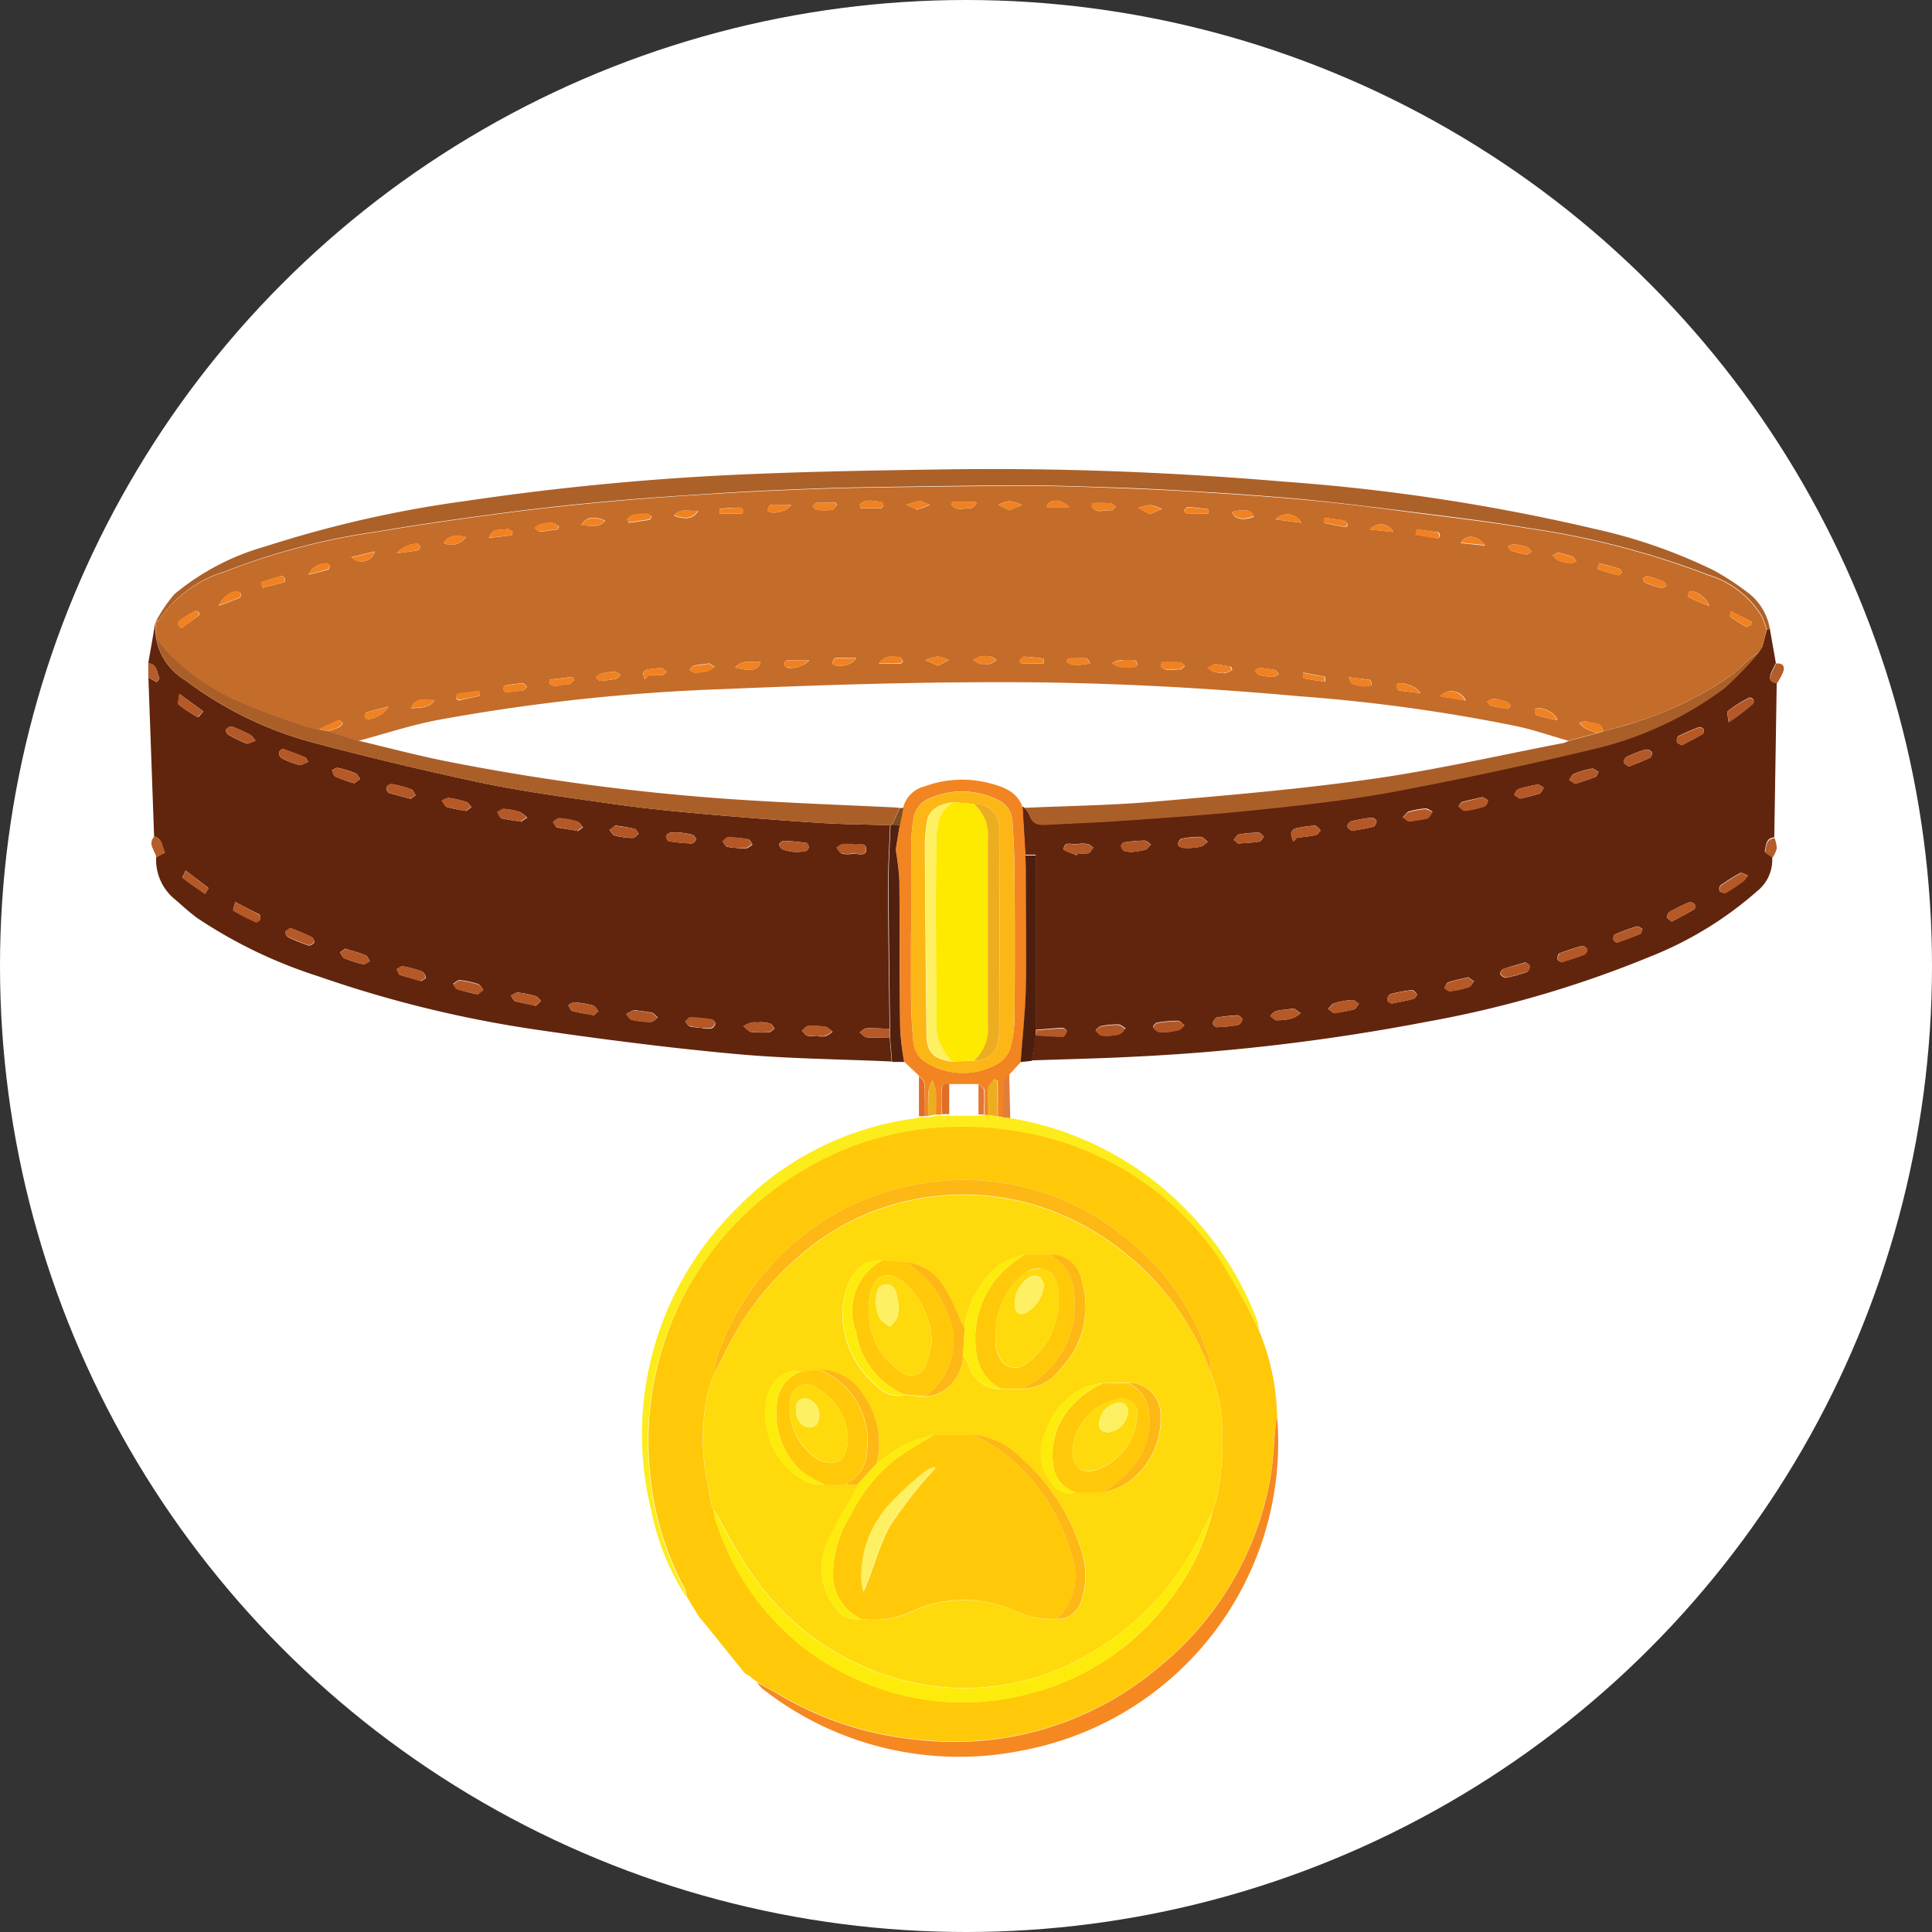 <svg xmlns="http://www.w3.org/2000/svg" xmlns:xlink="http://www.w3.org/1999/xlink" width="64" height="64" viewBox="0 0 64 64">
  <rect x="0" y="0" width="64" height="64" fill="#333333" stroke="none"/>
  <defs>
    <style>
      .cls-1 {
        fill: #fff;
      }

      .cls-2 {
        clip-path: url(#clip-path);
      }

      .cls-3 {
        fill: #61250d;
      }

      .cls-4 {
        fill: #ffc90a;
      }

      .cls-5 {
        fill: #ac6129;
      }

      .cls-6 {
        fill: #f28422;
      }

      .cls-7 {
        fill: #fdec1c;
      }

      .cls-8 {
        fill: #f68822;
      }

      .cls-9 {
        fill: #52200f;
      }

      .cls-10 {
        fill: #4d1e0e;
      }

      .cls-11 {
        fill: #e37d3c;
      }

      .cls-12 {
        fill: #e06d26;
      }

      .cls-13 {
        fill: #b55c2b;
      }

      .cls-14 {
        fill: #c46c29;
      }

      .cls-15 {
        fill: #ab5f28;
      }

      .cls-16 {
        fill: #b55827;
      }

      .cls-17 {
        fill: #b35626;
      }

      .cls-18 {
        fill: #b65927;
      }

      .cls-19 {
        fill: #feda0c;
      }

      .cls-20 {
        fill: #fdb815;
      }

      .cls-21 {
        fill: #fdec0b;
      }

      .cls-22 {
        fill: #fcb616;
      }

      .cls-23 {
        fill: #edad21;
      }

      .cls-24 {
        fill: #e27633;
      }

      .cls-25 {
        fill: #804e20;
      }

      .cls-26 {
        fill: #f08122;
      }

      .cls-27 {
        fill: #f18222;
      }

      .cls-28 {
        fill: #f28221;
      }

      .cls-29 {
        fill: #fee901;
      }

      .cls-30 {
        fill: #fdf062;
      }
    </style>
    <clipPath id="clip-path">
      <circle id="Ellipse_2062" data-name="Ellipse 2062" class="cls-1" cx="32" cy="32" r="32" transform="translate(-24259 -22253)"/>
    </clipPath>
  </defs>
  <g id="Group_1048" data-name="Group 1048" transform="translate(23931 23393)">
    <circle id="Ellipse_1958" data-name="Ellipse 1958" class="cls-1" cx="32" cy="32" r="32" transform="translate(-23931 -23393)"/>
    <g id="Mask_Group_255" data-name="Mask Group 255" class="cls-2" transform="translate(328 -1140)">
      <g id="collar" transform="translate(-24254.09 -22237.438)">
        <path id="Path_20677" data-name="Path 20677" class="cls-3" d="M-147.379,299.2l.2,1.137c-.055.11-.117.218-.161.332-.072.189-.019.307.189.324q-.04,2.56-.081,5.115c-.288.021-.265.279-.318.459,0,.036.161.123.248.189a1.326,1.326,0,0,1-.5,1.137,12.081,12.081,0,0,1-3.549,2.169,36.264,36.264,0,0,1-7.419,2.16,68.646,68.646,0,0,1-9.615,1.15c-1.15.061-2.3.085-3.45.125.045-.278.089-.557.133-.836.3.017.6.044.9.044.047,0,.1-.114.133-.189a.216.216,0,0,0-.131-.1c-.3.015-.6.044-.9.068v-5.8h-.347c-.03-.529-.063-1.057-.093-1.584h.027l.025.011a1.112,1.112,0,0,1,.189.252c.085.3.294.333.568.318.8-.049,1.6-.07,2.4-.129,1.563-.116,3.13-.224,4.689-.379,1.474-.155,2.952-.318,4.409-.589q3.27-.612,6.512-1.389a11.722,11.722,0,0,0,4.431-2.033,11.4,11.4,0,0,0,1.148-1.19h0l.117-.189.146-.555ZM-164.987,312a6.556,6.556,0,0,0-.693.072c-.066.013-.131.114-.159.189-.011.027.085.138.131.136a4.779,4.779,0,0,0,.716-.074.244.244,0,0,0,.138-.189c-.006-.063-.114-.114-.133-.131Zm-4.217.673a1.1,1.1,0,0,0,.286-.051c.078-.03.135-.121.2-.189-.081-.045-.165-.127-.248-.129a2.751,2.751,0,0,0-.559.053c-.072.013-.133.091-.189.14.061.057.114.136.189.165a1.187,1.187,0,0,0,.322.015Zm1.779-.125v.017a3.735,3.735,0,0,0,.462-.076c.074-.021.129-.1.189-.154-.072-.055-.142-.152-.212-.152a4.42,4.42,0,0,0-.688.061c-.053.009-.142.11-.133.14a.307.307,0,0,0,.155.157.6.6,0,0,0,.225.009Zm5.6-.616c.261-.045.472-.068.673-.125.066-.019.108-.123.161-.189-.076-.044-.155-.127-.227-.123a2.789,2.789,0,0,0-.585.106c-.081.025-.142.117-.212.189Zm6.362-1.686c-.271.08-.513.144-.758.229-.047.015-.106.14-.087.167.038.059.131.127.189.116a4.657,4.657,0,0,0,.693-.189c.051-.019.095-.131.095-.189s-.087-.095-.133-.129Zm1.188,0c.277-.091.519-.165.758-.258a.189.189,0,0,0,.085-.172c-.013-.051-.114-.125-.157-.114a6.923,6.923,0,0,0-.758.248c-.042.015-.076.127-.063.189s.1.08.135.11Zm6.167-2.874c-.1-.036-.2-.108-.252-.083a6.231,6.231,0,0,0-.659.415.2.2,0,0,0-.023.189.241.241,0,0,0,.212.045,6.628,6.628,0,0,0,.568-.379.97.97,0,0,0,.153-.184Zm-20.395-.782a2.891,2.891,0,0,0,.436-.072c.072-.021.121-.11.189-.169-.072-.047-.144-.134-.216-.134a4.839,4.839,0,0,0-.659.057.162.162,0,0,0-.117.114.235.235,0,0,0,.1.171A.928.928,0,0,0-168.5,306.593Zm8.6,5.024c.269-.055.5-.095.72-.155.051-.013.125-.125.112-.153-.03-.063-.116-.144-.171-.138a4.5,4.5,0,0,0-.709.136.223.223,0,0,0-.1.189c0,.057.1.093.14.121Zm-1.313-5.72c.267-.051.487-.08.7-.138.053-.015.108-.121.11-.189,0-.036-.106-.116-.159-.11a4.9,4.9,0,0,0-.682.119c-.059.013-.144.134-.129.169.019.07.11.114.152.15Zm9.164-2.131c.256-.1.491-.189.714-.3a.189.189,0,0,0,.051-.178.248.248,0,0,0-.2-.087,4.421,4.421,0,0,0-.612.233.239.239,0,0,0-.125.178c0,.055.1.1.163.152Zm1.428,5.134c.254-.136.5-.263.745-.407a.174.174,0,0,0,.011-.165.208.208,0,0,0-.189-.064,5.872,5.872,0,0,0-.648.318.22.22,0,0,0-.072.189c0,.036.081.072.144.129Zm-15.886-2.442a1.557,1.557,0,0,0,.309-.049.747.747,0,0,0,.2-.154c-.078-.057-.153-.157-.233-.161a2.99,2.99,0,0,0-.621.059c-.053,0-.117.1-.129.167s.076.116.129.133a1.55,1.55,0,0,0,.335.006Zm1.516-.142c.28-.023.493-.028.7-.064.061,0,.106-.106.157-.163-.057-.047-.114-.133-.169-.133a3.822,3.822,0,0,0-.658.057c-.065.011-.117.115-.173.176Zm1.842-.074.11-.117c.208-.028.417-.044.62-.089.064-.013.112-.1.167-.157-.066-.055-.135-.159-.2-.155a3.6,3.6,0,0,0-.65.095.226.226,0,0,0-.133.165.758.758,0,0,0,.08.26Zm.013,5.538c-.252.034-.432.045-.6.087-.072.019-.129.1-.189.159.066.051.135.142.2.144a1.969,1.969,0,0,0,.525-.061,1.158,1.158,0,0,0,.282-.171Zm7.478-6.951a6.512,6.512,0,0,0,.646-.165c.064-.023.1-.131.148-.2-.066-.034-.138-.106-.2-.1a4.055,4.055,0,0,0-.638.148c-.061.019-.1.117-.144.189Zm1.836-.489c.237-.08.458-.146.671-.231.049-.021.07-.108.1-.167-.076-.038-.157-.121-.222-.108a3.147,3.147,0,0,0-.6.178c-.066.027-.1.133-.15.2Zm2.23,4.8c-.072-.03-.15-.093-.2-.078a7.228,7.228,0,0,0-.709.263c-.038.015-.068.11-.059.159s.091.125.116.117c.267-.093.53-.189.79-.3a.966.966,0,0,0,.057-.159Zm-7.753-3.558a5.3,5.3,0,0,0,.633-.11c.068-.021.11-.142.163-.218-.076-.034-.155-.1-.227-.1a2.5,2.5,0,0,0-.555.1c-.08.025-.135.129-.2.189Zm10.61-3.289a7.174,7.174,0,0,0,.781-.593.124.124,0,0,0,.015-.174.124.124,0,0,0-.174-.015,3.641,3.641,0,0,0-.654.424c-.044.032.006.172.025.358Zm-8.63,8.45c-.248.063-.466.1-.673.174-.055.019-.081.125-.119.189.066.036.136.108.189.1a3.429,3.429,0,0,0,.616-.133c.072-.023.119-.123.178-.189Zm-12.961-4.037.028-.068a1.29,1.29,0,0,0,.343,0c.068-.021.114-.117.169-.189-.061-.042-.116-.106-.189-.117a1,1,0,0,0-.345,0c-.165.03-.421-.116-.451.169,0,.053.284.136.438.207Zm13.451-1.929c-.25.057-.468.1-.68.157-.053.017-.091.095-.135.146.07.053.146.155.21.148a3.556,3.556,0,0,0,.644-.142.225.225,0,0,0,.119-.189c-.01-.044-.114-.083-.165-.119Zm6.585-1.718c.231-.123.464-.239.688-.369a.167.167,0,0,0,.034-.159.176.176,0,0,0-.153-.072,7.131,7.131,0,0,0-.688.3c-.04.021-.057.131-.045.189s.085.064.159.11Z" transform="translate(201.097 -293.932)"/>
        <path id="Path_20678" data-name="Path 20678" class="cls-3" d="M-206.346,300.3c.08-.459.161-.917.241-1.375h0c0,.167,0,.333.015.5a2.02,2.02,0,0,0,.961,1.427,12.269,12.269,0,0,0,4.212,2.065q2.808.747,5.651,1.349c1.408.294,2.842.481,4.267.686.968.138,1.942.239,2.918.326q1.963.176,3.935.305c.79.051,1.582.055,2.374.081-.023.654-.064,1.305-.063,1.959,0,1.6.03,3.189.047,4.782-.248,0-.5-.027-.758-.015-.08,0-.155.091-.233.14.08.057.153.155.237.161.248.019.5,0,.758,0l.068.8c-1.72-.078-3.446-.091-5.157-.248-2.2-.2-4.388-.481-6.57-.8a39.257,39.257,0,0,1-7.269-1.775,15.879,15.879,0,0,1-4-1.923c-.26-.189-.489-.4-.729-.61a1.686,1.686,0,0,1-.642-1.411l.29-.152c-.1-.189-.074-.468-.358-.536l-.189-5.267c.091.053.189.11.277.154,0,0,.1-.112.085-.142C-206.065,300.6-206.045,300.323-206.346,300.3Zm2.885,7.9c-.03.125-.087.275-.063.29a8.11,8.11,0,0,0,.743.379c.03.013.123-.044.144-.089a.174.174,0,0,0-.032-.163c-.233-.121-.477-.242-.792-.409Zm13.353,3.6a.619.619,0,0,0-.18,0,2.134,2.134,0,0,0-.224.121c.061.063.112.165.189.189a2.989,2.989,0,0,0,.621.07c.08,0,.159-.093.237-.144-.064-.055-.121-.14-.189-.161a3.6,3.6,0,0,0-.455-.066Zm-9.7-2.052-.189.129c.045.063.078.155.138.189a3.867,3.867,0,0,0,.623.2c.066.015.155-.061.233-.095-.047-.072-.078-.178-.142-.2-.2-.083-.413-.136-.663-.214Zm-5.3-2.588c-.049.119-.114.231-.1.243.241.189.493.356.741.532a1.767,1.767,0,0,0,.119-.189c-.224-.182-.47-.358-.754-.576Zm9.683,4.1.178-.148c-.057-.064-.1-.163-.172-.189a3.22,3.22,0,0,0-.614-.131c-.066,0-.144.081-.216.127.047.059.083.153.142.172a5.453,5.453,0,0,0,.69.178Zm10.5-4.712a1.909,1.909,0,0,0,.364-.027.178.178,0,0,0,.1-.133c0-.047-.053-.135-.091-.14a7.089,7.089,0,0,0-.748-.068c-.049,0-.15.091-.144.127a.25.25,0,0,0,.135.169A2.252,2.252,0,0,0-184.926,306.55Zm-3.808-.64a1.384,1.384,0,0,0-.311,0c-.059.017-.142.072-.148.117s.051.161.095.169a6.655,6.655,0,0,0,.758.076.2.2,0,0,0,.138-.136.2.2,0,0,0-.117-.155,2.98,2.98,0,0,0-.409-.072Zm-2.868,6.063.171-.146c-.057-.063-.1-.163-.171-.189a3.636,3.636,0,0,0-.621-.106c-.066,0-.138.059-.208.089.045.072.078.189.138.2.216.059.436.087.7.136Zm-6.063-7.178.178-.119c-.047-.07-.081-.189-.146-.2a3.85,3.85,0,0,0-.637-.172.216.216,0,0,0-.189.106.216.216,0,0,0,.091.189c.22.063.445.119.7.189Zm-3.979,4.284c-.055.038-.146.072-.155.121a.206.206,0,0,0,.091.176,5.3,5.3,0,0,0,.673.273c.051.017.152-.045.189-.1.019-.025-.032-.152-.08-.172a7.7,7.7,0,0,0-.724-.309Zm10.761-3.393-.189.134c.063.068.116.178.189.189a2.451,2.451,0,0,0,.589.078c.066,0,.136-.091.2-.14-.047-.057-.085-.152-.142-.165a6.355,6.355,0,0,0-.657-.108Zm-1.237.178.178-.129c-.063-.066-.114-.169-.189-.189a2.589,2.589,0,0,0-.589-.11c-.068,0-.144.081-.216.127.047.063.085.161.144.176.2.042.407.066.667.114Zm4.134,6.531a1.047,1.047,0,0,0,.307,0,.235.235,0,0,0,.119-.155.167.167,0,0,0-.1-.131,5.447,5.447,0,0,0-.722-.072c-.057,0-.116.093-.172.142.053.053.1.14.161.155a3,3,0,0,0,.405.049Zm3.827.25v.011a.841.841,0,0,0,.25,0,1.06,1.06,0,0,0,.233-.15c-.074-.055-.144-.142-.225-.157a2.343,2.343,0,0,0-.568-.034c-.078,0-.148.1-.222.157.061.059.112.152.189.171a1.373,1.373,0,0,0,.333-.009Zm-18.622-9.768c-.093-.108-.127-.178-.189-.207a5.049,5.049,0,0,0-.6-.271c-.049-.019-.152.036-.189.087s.013.153.055.176a4.505,4.505,0,0,0,.623.3c.063.011.159-.057.3-.1Zm1.749.7c-.066-.093-.081-.144-.114-.157-.241-.1-.481-.189-.728-.28-.034-.011-.144.078-.144.121a.244.244,0,0,0,.1.189,2.98,2.98,0,0,0,.583.222c.072.01.172-.064.3-.106Zm7.51,8.08.189-.167c-.061-.057-.114-.144-.189-.165a3.067,3.067,0,0,0-.582-.116c-.074,0-.153.066-.231.1.049.066.087.172.15.189.2.055.4.087.657.144Zm-2.3-6.457.18-.135c-.057-.059-.1-.152-.172-.172a3.247,3.247,0,0,0-.584-.131.7.7,0,0,0-.222.091c.057.074.1.189.174.212a4.822,4.822,0,0,0,.618.123Zm-1.493,5.636c.055-.038.172-.091.167-.121a.288.288,0,0,0-.131-.206,3.823,3.823,0,0,0-.635-.171c-.059-.011-.134.066-.2.1.038.063.061.163.114.189.208.064.432.119.682.2Zm3.312-5.284.212-.136a.963.963,0,0,0-.246-.189,2.2,2.2,0,0,0-.521-.1c-.07,0-.146.072-.22.112.049.07.083.189.146.2a5.663,5.663,0,0,0,.616.1Zm7.158.875a1.538,1.538,0,0,0,.326,0,.747.747,0,0,0,.189-.121c-.047-.061-.085-.165-.14-.176a4.024,4.024,0,0,0-.657-.061c-.064,0-.127.091-.189.14.047.059.085.152.146.171a1.848,1.848,0,0,0,.32.036Zm.745,5.775a1.191,1.191,0,0,0-.277,0,1.339,1.339,0,0,0-.252.121c.083.064.159.169.248.189a2.714,2.714,0,0,0,.595.011c.064,0,.125-.078.189-.121-.051-.059-.093-.15-.155-.169a1.515,1.515,0,0,0-.354-.044Zm3.062-5.905h0a1.565,1.565,0,0,0-.313,0,.578.578,0,0,0-.189.117c.055.063.1.161.167.189a.758.758,0,0,0,.341.011c.169-.027.462.119.472-.144s-.288-.127-.449-.169a.089.089,0,0,0-.034-.017Zm-22.276-4.979c-.015.189-.064.318-.025.35a4.517,4.517,0,0,0,.629.417c.025.013.129-.119.189-.189Zm5.8,2.956.189-.142c-.053-.064-.093-.161-.161-.189a3.332,3.332,0,0,0-.568-.176c-.061-.013-.136.045-.207.072.036.076.055.189.114.218A6.319,6.319,0,0,0-199.514,304.276Z" transform="translate(206.346 -293.889)"/>
        <path id="Path_20679" data-name="Path 20679" class="cls-4" d="M-183.6,336.76l-1.326-1.645-.148-.174h0l-.125-.189v-.009l-.119-.189h0l-.189-.313h0a1.052,1.052,0,0,0-.064-.263,9.964,9.964,0,0,1-1.165-4.007,10.438,10.438,0,0,1,.447-4.028,10.42,10.42,0,0,1,4.486-5.756,10.085,10.085,0,0,1,4.833-1.516,10.843,10.843,0,0,1,2.7.189,9.992,9.992,0,0,1,6.442,4.221,23.726,23.726,0,0,1,1.256,2.294,7.767,7.767,0,0,1,.625,2.923,1.662,1.662,0,0,0-.049.208c-.068.65-.078,1.309-.207,1.946a10.391,10.391,0,0,1-3.622,6.087,10.49,10.49,0,0,1-8.012,2.436,11,11,0,0,1-4.572-1.474c-.25-.148-.508-.28-.758-.421h.009l-.189-.138h0l-.07-.064h0l-.129-.074h0Zm-1.01-5.4h0a1.516,1.516,0,0,0,.032.248,8.694,8.694,0,0,0,2.02,3.475,8.4,8.4,0,0,0,2.787,1.94,8.454,8.454,0,0,0,5.508.458,8.349,8.349,0,0,0,4.824-3.221,7.433,7.433,0,0,0,1.349-2.842,3.655,3.655,0,0,0,.127-.379,9.284,9.284,0,0,0,.2-2.359,5.741,5.741,0,0,0-.394-1.895,1.055,1.055,0,0,0,0-.318,8.266,8.266,0,0,0-2.885-4.168,8.4,8.4,0,0,0-6.737-1.732,8.51,8.51,0,0,0-4.227,2.008,8.732,8.732,0,0,0-2.516,3.8,1.532,1.532,0,0,0-.027.409,4.433,4.433,0,0,0-.248.667,7.045,7.045,0,0,0-.129,2.366c.064.474.167.947.25,1.413Z" transform="translate(203.344 -296.916)"/>
        <path id="Path_20680" data-name="Path 20680" class="cls-5" d="M-152.582,298.244l-.1.025a3.372,3.372,0,0,0-.155-.441,3.16,3.16,0,0,0-1.794-1.383,27.65,27.65,0,0,0-5.945-1.544c-1.417-.239-2.842-.405-4.274-.585-1.1-.14-2.209-.273-3.317-.379-1.2-.108-2.391-.189-3.588-.258-.915-.057-1.83-.1-2.747-.127s-1.836-.066-2.755-.063c-1.722,0-3.444.034-5.166.059q-1.123.017-2.247.064c-.862.034-1.726.072-2.588.127-1.2.076-2.393.152-3.586.258s-2.342.225-3.509.379c-1.457.189-2.912.394-4.357.64a22.551,22.551,0,0,0-5.057,1.326,4.013,4.013,0,0,0-2.171,1.6c-.015.03-.072.036-.108.053h0a4.844,4.844,0,0,1,.61-.9,8.157,8.157,0,0,1,3.031-1.588A38.253,38.253,0,0,1-195.742,294a89.018,89.018,0,0,1,9.624-.894c2.084-.085,4.168-.117,6.252-.148,3.746-.053,7.484.091,11.214.409a65.447,65.447,0,0,1,10.3,1.571,17.619,17.619,0,0,1,3.908,1.364,8.944,8.944,0,0,1,1.211.8A1.9,1.9,0,0,1-152.582,298.244Z" transform="translate(206.301 -292.972)"/>
        <path id="Path_20681" data-name="Path 20681" class="cls-6" d="M-172.888,306.028c.03.527.063,1.055.093,1.584,0,.3.015.6.015.9,0,1.173.023,2.345,0,3.518-.019.809-.112,1.616-.171,2.425l-.366.4c-.07.093-.189.189-.189.279-.027.379-.015.769-.017,1.152l-.189-.032v-1.178l-.133-.047c-.063.1-.171.189-.178.3-.025.292,0,.587,0,.881h-.131c0-.271.013-.544,0-.813,0-.076-.117-.142-.18-.212h-.989c-.189-.023-.265.044-.254.241.013.258,0,.515,0,.773h-.189c0-.263.011-.529,0-.792a1.442,1.442,0,0,0-.114-.345,1.418,1.418,0,0,0-.129.36c-.023.273-.011.549-.015.822h-.119c0-.367.011-.737,0-1.1,0-.078-.114-.15-.172-.224l-.5-.476a9.264,9.264,0,0,1-.131-1.067c-.019-1.65-.011-3.3-.028-4.952a8.446,8.446,0,0,0-.11-.947.568.568,0,0,1,0-.127c.04-.252.083-.5.125-.758.036-.189.074-.379.112-.568a.963.963,0,0,1,.709-.7,3.6,3.6,0,0,1,2.122-.114C-173.545,305.337-173.069,305.484-172.888,306.028Zm-3.7,4.134h0v1.895a16.559,16.559,0,0,0,.074,1.705.947.947,0,0,0,.3.623,2.307,2.307,0,0,0,2.463.146A.96.96,0,0,0-173.3,314a3.978,3.978,0,0,0,.14-1.091q.023-2.33,0-4.664c0-.568-.023-1.12-.066-1.677a.841.841,0,0,0-.368-.733,2.668,2.668,0,0,0-2.378-.117.853.853,0,0,0-.538.7,5.385,5.385,0,0,0-.072.818c-.008.981,0,1.955,0,2.929Z" transform="translate(201.857 -294.837)"/>
        <path id="Path_20682" data-name="Path 20682" class="cls-7" d="M-175.69,318.226h.131l.318.045.189.032.239.027a10.52,10.52,0,0,1,5.631,2.842,10.517,10.517,0,0,1,2.563,3.922.826.826,0,0,1,.021.239,24.032,24.032,0,0,0-1.256-2.294,9.992,9.992,0,0,0-6.442-4.221,10.845,10.845,0,0,0-2.7-.189,10.084,10.084,0,0,0-4.833,1.516,10.42,10.42,0,0,0-4.507,5.75,10.437,10.437,0,0,0-.447,4.028,9.964,9.964,0,0,0,1.165,4.007,1.052,1.052,0,0,1,.064.263,8.323,8.323,0,0,1-1.165-2.891,10.492,10.492,0,0,1,2.842-9.99,10.011,10.011,0,0,1,5.833-2.965.982.982,0,0,0,.214-.053h.309l.263-.045h1.4Z" transform="translate(203.377 -296.85)"/>
        <path id="Path_20683" data-name="Path 20683" class="cls-8" d="M-182.517,338.843c.254.14.512.273.758.421a11,11,0,0,0,4.572,1.474,10.492,10.492,0,0,0,8.012-2.436,10.392,10.392,0,0,0,3.63-6.087c.129-.637.138-1.3.206-1.946a1.657,1.657,0,0,1,.049-.208,10.383,10.383,0,0,1-8.364,11.013,10.535,10.535,0,0,1-8.715-2.05A1.173,1.173,0,0,1-182.517,338.843Z" transform="translate(202.69 -298.666)"/>
        <path id="Path_20684" data-name="Path 20684" class="cls-9" d="M-177.005,306.872c-.042.252-.085.5-.125.758a.566.566,0,0,0,0,.127,8.455,8.455,0,0,1,.11.947c.017,1.65,0,3.3.028,4.952a9.263,9.263,0,0,0,.131,1.067h-.4v-.017l-.068-.8v-.286c-.017-1.593-.042-3.187-.047-4.782,0-.654.04-1.305.063-1.959a.263.263,0,0,1,.055-.017Z" transform="translate(201.902 -295.107)"/>
        <path id="Path_20685" data-name="Path 20685" class="cls-10" d="M-172.209,314.91c.059-.809.152-1.616.171-2.425.03-1.173,0-2.345,0-3.518,0-.3,0-.6-.015-.9h.347v5.97c-.044.278-.087.557-.133.835Z" transform="translate(201.109 -295.292)"/>
        <path id="Path_20686" data-name="Path 20686" class="cls-11" d="M-172.658,318.081l-.239-.027c0-.379,0-.769.017-1.152,0-.1.129-.189.189-.279Z" transform="translate(201.214 -296.604)"/>
        <path id="Path_20687" data-name="Path 20687" class="cls-12" d="M-176,318.029h-.189V316.7c.059.074.169.146.172.224C-175.992,317.292-176,317.661-176,318.029Z" transform="translate(201.72 -296.616)"/>
        <path id="Path_20688" data-name="Path 20688" class="cls-13" d="M-142.835,308.039c-.087-.064-.258-.152-.248-.189.053-.189.03-.438.318-.459a1.122,1.122,0,0,1,.072.343A1.045,1.045,0,0,1-142.835,308.039Z" transform="translate(196.641 -295.188)"/>
        <path id="Path_20689" data-name="Path 20689" class="cls-13" d="M-206.126,307.326c.284.068.258.347.358.536l-.29.152C-206.105,307.786-206.355,307.58-206.126,307.326Z" transform="translate(206.327 -295.178)"/>
        <path id="Path_20690" data-name="Path 20690" class="cls-13" d="M-142.652,301.211c-.214-.017-.267-.14-.189-.324.044-.114.106-.222.161-.332.235-.013.3.1.222.305a2.845,2.845,0,0,1-.193.351Z" transform="translate(196.609 -294.139)"/>
        <path id="Path_20691" data-name="Path 20691" class="cls-13" d="M-206.346,300.547c.3.017.28.29.364.476.013.03-.078.146-.085.142a2.8,2.8,0,0,1-.277-.153Z" transform="translate(206.346 -294.138)"/>
        <path id="Path_20692" data-name="Path 20692" class="cls-7" d="M-185.3,337.067l.189.313Z" transform="translate(203.117 -299.741)"/>
        <path id="Path_20693" data-name="Path 20693" class="cls-7" d="M-185.073,337.441l.119.189Z" transform="translate(203.082 -299.798)"/>
        <path id="Path_20694" data-name="Path 20694" class="cls-7" d="M-184.932,337.674l.125.189Z" transform="translate(203.061 -299.834)"/>
        <path id="Path_20695" data-name="Path 20695" class="cls-7" d="M-184.779,337.893l.148.174Z" transform="translate(203.037 -299.867)"/>
        <path id="Path_20696" data-name="Path 20696" class="cls-8" d="M-182.73,340.272l.189.138Z" transform="translate(202.723 -300.232)"/>
        <path id="Path_20697" data-name="Path 20697" class="cls-8" d="M-182.949,340.113l.129.074Z" transform="translate(202.756 -300.208)"/>
        <path id="Path_20698" data-name="Path 20698" class="cls-6" d="M-177.222,316.152Z" transform="translate(201.878 -296.532)"/>
        <path id="Path_20699" data-name="Path 20699" class="cls-8" d="M-183.027,340.041l.072.064Z" transform="translate(202.768 -300.197)"/>
        <path id="Path_20700" data-name="Path 20700" class="cls-8" d="M-182.806,340.193l.07.064Z" transform="translate(202.735 -300.22)"/>
        <path id="Path_20701" data-name="Path 20701" class="cls-14" d="M-206.055,298.11c.036-.017.093-.023.108-.053a4.014,4.014,0,0,1,2.171-1.6,22.551,22.551,0,0,1,5.057-1.326c1.449-.246,2.9-.451,4.357-.64,1.167-.153,2.336-.275,3.509-.379s2.391-.189,3.586-.258c.862-.055,1.726-.093,2.588-.127q1.122-.045,2.247-.064c1.722-.025,3.444-.053,5.166-.059.919,0,1.838.03,2.755.063s1.832.07,2.747.127c1.2.074,2.393.15,3.588.258,1.108.1,2.213.231,3.317.379,1.427.189,2.857.347,4.274.585a27.536,27.536,0,0,1,5.945,1.544,3.154,3.154,0,0,1,1.794,1.383,3.379,3.379,0,0,1,.155.441l-.146.555-.117.189h0a2.754,2.754,0,0,0-.28.189c-.2.172-.379.379-.587.529a11.463,11.463,0,0,1-3.162,1.567c-.368.125-.746.214-1.12.32-.038-.335-.352-.222-.534-.322-.063-.034-.174.025-.265.042a1,1,0,0,0,.207.189,3.321,3.321,0,0,0,.4.148l-.964.258c-.6-.169-1.19-.379-1.8-.5a57.19,57.19,0,0,0-7.089-.972c-3.329-.3-6.665-.474-10-.468-3.031,0-6.063.1-9.094.229a64.73,64.73,0,0,0-9.473,1.025c-.887.169-1.751.457-2.624.69l-1-.315c.125-.047.254-.087.379-.144.047-.023.076-.085.112-.129-.045-.036-.108-.112-.135-.1-.229.1-.451.207-.674.313a3.092,3.092,0,0,1-.4-.087c-.633-.225-1.277-.428-1.895-.7a7.261,7.261,0,0,1-2.692-1.766c-.14-.161-.263-.337-.394-.506Zm26.389-3.979-.025.1c.163.229.424.1.64.114.059,0,.127-.1.189-.155l-.042-.059Zm1.04,5.371a.707.707,0,0,0,.22,0,.979.979,0,0,0,.21-.133.713.713,0,0,0-.189-.112,1.015,1.015,0,0,0-.347,0,1.049,1.049,0,0,0-.248.116,2.655,2.655,0,0,0,.237.131.344.344,0,0,0,.114,0Zm-26.567-1.19c.189-.138.379-.271.568-.409a.114.114,0,0,0,0-.11c-.034-.027-.1-.053-.135-.036a5.844,5.844,0,0,0-.508.316.144.144,0,0,0-.038.134C-205.3,298.248-205.246,298.271-205.193,298.313Zm27.429-3.9.413-.174a1.538,1.538,0,0,0-.423-.125,1.1,1.1,0,0,0-.369.123Zm18.15,1.406-.165.091c.059.055.108.133.178.161a1.585,1.585,0,0,0,.4.1.543.543,0,0,0,.208-.066c-.045-.055-.08-.136-.138-.159a4.165,4.165,0,0,0-.479-.131Zm-27.248,3.8c.542.15.8.093.849-.189-.271.051-.565-.106-.849.189Zm-4.484.451a5.265,5.265,0,0,0,.523-.066c.066-.013.119-.085.178-.131-.066-.038-.133-.108-.189-.108a2.026,2.026,0,0,0-.464.061c-.066.015-.119.087-.178.133Zm30.063.932.127-.108c-.045-.045-.083-.114-.138-.131a2.1,2.1,0,0,0-.453-.106c-.063,0-.133.066-.2.1.047.045.087.116.144.133a4.456,4.456,0,0,0,.519.1Zm-26.433-1.516c-.207.03-.364.042-.515.078-.053.013-.093.087-.14.134.057.032.116.093.172.093a1.843,1.843,0,0,0,.432-.049.934.934,0,0,0,.235-.138Zm31.063-2.9c-.036.025-.11.047-.125.091a.157.157,0,0,0,.072.14,3.745,3.745,0,0,0,.534.174c.047.011.112-.053.169-.081-.03-.045-.053-.116-.095-.133C-156.273,296.7-156.463,296.649-156.652,296.583Zm-16.079,2.861-.027.125c.165.222.43.1.65.116.047,0,.1-.078.15-.119-.053-.042-.1-.112-.157-.116-.214-.013-.419-.006-.625-.006Zm-29.834-2.652.051.189c.239-.063.477-.119.712-.189.025,0,.051-.1.036-.127s-.087-.085-.119-.076c-.237.064-.464.14-.69.212Zm42.944,4.564c-.064-.261-.6-.485-.737-.354a.216.216,0,0,0,.032.189c.212.07.441.116.7.174Zm-38.717-.445c-.3.078-.527.131-.748.2-.023,0-.042.161-.011.189.114.108.644-.116.75-.383Zm23.97-1.442c.26.231.525.136.771.133.023,0,.064-.061.063-.091s-.04-.123-.063-.123c-.254.006-.512-.081-.781.095Zm-9.117-5.227-.036-.081h-.614c-.055,0-.106.074-.161.114.049.044.1.119.148.123a2.19,2.19,0,0,0,.5,0c.053,0,.095-.091.155-.146Zm-10.947,6.2c.222-.027.379-.038.549-.068.051,0,.091-.07.135-.108-.047-.044-.1-.127-.142-.125a4.417,4.417,0,0,0-.587.076c-.028,0-.07.1-.057.123a.361.361,0,0,0,.093.112Zm18.593-1.137-.045.123c.083.042.165.117.248.119a4.81,4.81,0,0,0,.544-.059c-.044-.061-.081-.17-.131-.176-.212-.006-.419.006-.625.006Zm-7.01,0c-.263,0-.479-.009-.692,0-.038,0-.108.157-.087.189.1.159.652.059.777-.174Zm22.218-3.422.161-.1c-.049-.053-.089-.133-.15-.153a2.355,2.355,0,0,0-.457-.095.538.538,0,0,0-.176.076c.038.049.066.127.116.144A4.094,4.094,0,0,0-160.631,295.882ZM-185,294.235h-.692c-.036,0-.108.157-.087.189.1.146.648.045.773-.188Zm9.975-.059-.023.117c.159.248.43.1.648.123.044,0,.1-.078.148-.121-.053-.04-.1-.11-.159-.114A6.015,6.015,0,0,0-175.03,294.177Zm16.786,2-.059.189c.233.07.466.144.7.2a.162.162,0,0,0,.11-.087.14.14,0,0,0-.064-.123c-.225-.074-.457-.131-.688-.189Zm5.032,2.037.023-.11-.69-.343c0,.059-.047.155-.025.172a4.583,4.583,0,0,0,.525.337c.036.013.112-.042.169-.063Zm-26.933,1.351.369-.189a1.254,1.254,0,0,0-.379-.117,1.476,1.476,0,0,0-.405.119Zm-2.588-5.333.013.121h.669a.142.142,0,0,0,.1-.1c0-.036-.042-.116-.07-.117-.25-.027-.515-.112-.72.093Zm28.138,3.357c-.078-.288-.483-.548-.644-.483-.04.015-.07.172-.063.176C-155.089,297.386-154.87,297.475-154.595,297.587Zm-29.811,1.79h-.718c-.045,0-.1.064-.127.112-.011.015.025.076.055.1.125.112.6.021.79-.207Zm-5.447.644.106-.142a3.333,3.333,0,0,0,.436,0c.068,0,.129-.076.189-.116-.061-.044-.121-.123-.189-.123a2.572,2.572,0,0,0-.494.059.172.172,0,0,0-.108.116.783.783,0,0,0,.061.21Zm20.344-.4-.14.117c.053.047.1.123.163.136a2.1,2.1,0,0,0,.462.059c.055,0,.114-.066.171-.1-.047-.045-.087-.117-.142-.131-.152-.028-.307-.045-.513-.076Zm-23.493.4-.021.112c.167.222.417,0,.616.053.057.013.142-.095.214-.146l-.055-.11Zm26.463-.083c.083.241.081.246.5.307a.914.914,0,0,0,.269-.042c-.019-.059-.027-.165-.055-.169-.231-.038-.462-.061-.72-.093Zm2.372.532c-.125-.254-.682-.409-.782-.284a.244.244,0,0,0,.053.189c.216.04.44.053.726.1Zm-16.649-6.063.025-.049a.172.172,0,0,0,.063,0c.106-.038.212-.08.318-.121l-.307-.131a.1.1,0,0,0-.063,0l-.411.119Zm7.686.136.405-.171a1.433,1.433,0,0,0-.392-.133,1.309,1.309,0,0,0-.388.1Zm-19.611.5.042-.1c-.074-.038-.146-.108-.222-.112a1.448,1.448,0,0,0-.4.047.712.712,0,0,0-.189.121c.063.042.125.121.189.119.188-.008.383-.045.578-.072Zm25.387-.379a.7.7,0,0,0,.013.169c.235.051.472.1.709.138.017,0,.072-.074.064-.089-.027-.049-.068-.116-.114-.125-.22-.044-.434-.066-.68-.1Zm-14.74,4.827h.714c.027,0,.076-.061.072-.085s-.044-.114-.074-.117c-.258-.042-.515-.093-.72.2Zm5.449,0v-.169c-.22-.021-.438-.053-.656-.059-.047,0-.1.08-.142.133-.009.011.036.089.057.091.239.008.485.006.733.006Zm6.252.214-.038-.108-.489-.083c-.021,0-.047-.013-.063,0-.076.038-.15.08-.224.119a.672.672,0,0,0,.189.125,1.177,1.177,0,0,0,.369.051.871.871,0,0,0,.239-.1Zm3.077.379c0-.1.011-.153,0-.153-.244-.051-.489-.1-.733-.144,0,.066,0,.189.025.189.222.055.453.076.693.116Zm4.655.633a.512.512,0,0,0-.849-.146Zm-1.616-5.684-.036.189c.241.042.479.085.72.121.025,0,.081-.053.081-.08s-.032-.119-.061-.123c-.248-.032-.485-.062-.72-.1Zm-23.1-.665v.157h.731c.021,0,.063-.07.055-.095s-.061-.108-.091-.106A6.658,6.658,0,0,0-187.375,294.366Zm-16.589,3.209c.271-.1.481-.176.686-.265.03-.011.051-.085.047-.127s-.053-.064-.089-.076c-.169-.057-.566.193-.644.462Zm2.967-1.031c.216-.053.432-.1.644-.163.032,0,.061-.08.061-.123s-.045-.072-.078-.087a.641.641,0,0,0-.627.368Zm4.2,4.168c-.479-.091-.737,0-.786.26.269-.032.542.025.786-.273Zm33.985-5.212.8.083c-.246-.354-.654-.388-.8-.1Zm-32.511,5.07-.021-.174c-.235.032-.472.059-.7.1a.146.146,0,0,0-.068.121c0,.038.078.1.11.091.229-.051.457-.1.684-.15Zm6.442-5.974c.419.14.629.093.8-.165-.3.027-.591-.117-.805.152Zm-1.555.123.045.108c.229-.032.46-.059.688-.1.034,0,.055-.078.08-.117-.047-.03-.1-.083-.146-.081a2.224,2.224,0,0,0-.464.04c-.081,0-.144.085-.208.138Zm20.031-.244c.1.239.366.284.731.15-.1-.229-.242-.26-.737-.163Zm-26.1,1.027a.591.591,0,0,0,.722-.2C-196.116,295.2-196.421,295.285-196.506,295.5Zm25.315-.985v-.144c-.225-.025-.451-.057-.678-.07-.038,0-.089.068-.117.117-.009.015.038.091.061.091.25.011.5.009.735.009Zm5.35.529.782.083a.472.472,0,0,0-.37-.25.472.472,0,0,0-.413.17Zm-32.251.792c.286-.038.5-.063.707-.1a.146.146,0,0,0,.085-.1.152.152,0,0,0-.068-.119.954.954,0,0,0-.724.328Zm21.537-1.531h.767c-.294-.3-.688-.271-.758,0Zm-17.707.932.034-.117c-.064-.034-.148-.114-.189-.095-.189.074-.468-.076-.606.3Zm26.158-.413a.536.536,0,0,0-.862-.114Zm-30.692.947-.784.189a.469.469,0,0,0,.784-.176Zm7.629-1.017c-.356-.171-.638-.125-.79.14.28.023.544.116.79-.127Z" transform="translate(206.301 -293.072)"/>
        <path id="Path_20702" data-name="Path 20702" class="cls-15" d="M-172.066,305.273c1.37-.062,2.745-.08,4.111-.189,2.452-.212,4.907-.415,7.34-.758,2.15-.3,4.274-.792,6.407-1.2a.878.878,0,0,0,.171-.07l.964-.258.189-.063c.379-.106.758-.189,1.12-.32a11.462,11.462,0,0,0,3.162-1.567c.21-.155.379-.356.587-.529a2.766,2.766,0,0,1,.28-.189,10.342,10.342,0,0,1-1.148,1.19,11.721,11.721,0,0,1-4.431,2.033q-3.236.773-6.512,1.389c-1.457.271-2.935.434-4.409.589-1.559.165-3.126.273-4.689.379-.8.059-1.6.08-2.4.129-.267.015-.476-.017-.568-.318C-171.9,305.432-172,305.356-172.066,305.273Z" transform="translate(201.087 -294.074)"/>
        <path id="Path_20703" data-name="Path 20703" class="cls-16" d="M-163.847,314.328c.019.017.127.068.133.129a.245.245,0,0,1-.138.189,4.779,4.779,0,0,1-.716.074c-.045,0-.142-.11-.131-.136.028-.076.093-.176.159-.189a6.55,6.55,0,0,1,.693-.066Z" transform="translate(199.957 -296.252)"/>
        <path id="Path_20704" data-name="Path 20704" class="cls-17" d="M-168.768,315.057a1.187,1.187,0,0,1-.333,0c-.072-.028-.125-.108-.189-.165.064-.049.125-.127.189-.14a2.756,2.756,0,0,1,.559-.053c.083,0,.167.083.248.129-.064.063-.121.153-.2.189A1.1,1.1,0,0,1-168.768,315.057Z" transform="translate(200.661 -296.309)"/>
        <path id="Path_20705" data-name="Path 20705" class="cls-17" d="M-166.64,314.91a.6.6,0,0,1-.218,0,.307.307,0,0,1-.155-.157c-.009-.03.08-.131.133-.14a4.417,4.417,0,0,1,.688-.061c.07,0,.14.1.212.152-.064.053-.119.133-.189.153a3.735,3.735,0,0,1-.462.076Z" transform="translate(200.312 -296.286)"/>
        <path id="Path_20706" data-name="Path 20706" class="cls-16" d="M-159.987,314.167l-.189-.15c.07-.062.131-.155.212-.189a2.787,2.787,0,0,1,.585-.106c.072,0,.152.08.227.123-.053.064-.095.169-.161.189A4.669,4.669,0,0,1-159.987,314.167Z" transform="translate(199.263 -296.159)"/>
        <path id="Path_20707" data-name="Path 20707" class="cls-17" d="M-152.59,312.256c.045.034.14.074.14.116s-.044.189-.095.189a4.663,4.663,0,0,1-.693.189c-.057.011-.15-.057-.189-.116-.019-.026.04-.152.087-.167C-153.1,312.4-152.861,312.335-152.59,312.256Z" transform="translate(198.228 -295.934)"/>
        <path id="Path_20708" data-name="Path 20708" class="cls-16" d="M-151.058,312.156c-.038-.03-.117-.064-.129-.114a.237.237,0,0,1,.063-.189,6.912,6.912,0,0,1,.758-.248c.044-.011.144.063.157.114a.19.19,0,0,1-.085.172C-150.539,311.991-150.782,312.065-151.058,312.156Z" transform="translate(197.884 -295.834)"/>
        <path id="Path_20709" data-name="Path 20709" class="cls-16" d="M-143.921,308.845a.97.97,0,0,1-.146.189,6.622,6.622,0,0,1-.568.379.241.241,0,0,1-.212-.045c-.028-.021-.015-.159.023-.189a6.226,6.226,0,0,1,.659-.415C-144.124,308.737-144.025,308.817-143.921,308.845Z" transform="translate(196.914 -295.398)"/>
        <path id="Path_20710" data-name="Path 20710" class="cls-17" d="M-167.909,307.864a.929.929,0,0,1-.278-.034.235.235,0,0,1-.1-.17c0-.036.072-.108.117-.114a4.834,4.834,0,0,1,.659-.057c.072,0,.144.087.216.135-.059.059-.108.148-.189.169A2.9,2.9,0,0,1-167.909,307.864Z" transform="translate(200.507 -295.203)"/>
        <path id="Path_20711" data-name="Path 20711" class="cls-16" d="M-157.719,313.787c-.04-.028-.14-.064-.15-.117a.224.224,0,0,1,.1-.189,4.5,4.5,0,0,1,.709-.136.262.262,0,0,1,.171.138c.013.028-.061.14-.112.153C-157.217,313.688-157.45,313.732-157.719,313.787Z" transform="translate(198.909 -296.101)"/>
        <path id="Path_20712" data-name="Path 20712" class="cls-16" d="M-159.272,307.031c-.042-.036-.133-.08-.161-.15-.015-.034.07-.155.129-.169a4.9,4.9,0,0,1,.682-.119c.053,0,.161.074.159.11a.233.233,0,0,1-.11.189C-158.784,306.952-159.005,306.98-159.272,307.031Z" transform="translate(199.149 -295.066)"/>
        <path id="Path_20713" data-name="Path 20713" class="cls-16" d="M-148.45,304.491c-.066-.055-.165-.1-.172-.152a.239.239,0,0,1,.125-.178,4.415,4.415,0,0,1,.612-.233.248.248,0,0,1,.2.087.189.189,0,0,1-.051.178C-147.959,304.3-148.194,304.389-148.45,304.491Z" transform="translate(197.49 -294.657)"/>
        <path id="Path_20714" data-name="Path 20714" class="cls-18" d="M-146.758,310.541c-.066-.057-.142-.093-.146-.136a.22.22,0,0,1,.072-.189,5.875,5.875,0,0,1,.648-.318.209.209,0,0,1,.189.064.174.174,0,0,1-.011.165C-146.252,310.277-146.5,310.4-146.758,310.541Z" transform="translate(197.227 -295.572)"/>
        <path id="Path_20715" data-name="Path 20715" class="cls-16" d="M-165.581,307.708a1.551,1.551,0,0,1-.345,0c-.053-.017-.134-.095-.129-.133s.076-.157.129-.167a2.988,2.988,0,0,1,.621-.059c.08,0,.155.1.233.161a.748.748,0,0,1-.2.153A1.556,1.556,0,0,1-165.581,307.708Z" transform="translate(200.165 -295.182)"/>
        <path id="Path_20716" data-name="Path 20716" class="cls-16" d="M-163.727,307.54l-.146-.127c.057-.061.108-.165.174-.176a3.822,3.822,0,0,1,.657-.057c.055,0,.112.085.169.133-.051.057-.1.154-.157.163C-163.235,307.512-163.443,307.517-163.727,307.54Z" transform="translate(199.83 -295.156)"/>
        <path id="Path_20717" data-name="Path 20717" class="cls-18" d="M-161.541,307.424a.758.758,0,0,1-.085-.26.225.225,0,0,1,.133-.165,3.6,3.6,0,0,1,.65-.095c.064,0,.133.1.2.155-.055.055-.1.144-.167.157-.2.045-.411.061-.62.089Z" transform="translate(199.485 -295.113)"/>
        <path id="Path_20718" data-name="Path 20718" class="cls-18" d="M-161.654,314.059l.214.159a1.159,1.159,0,0,1-.282.171,1.968,1.968,0,0,1-.525.061c-.068,0-.136-.093-.2-.144.064-.055.121-.14.189-.159C-162.088,314.1-161.9,314.094-161.654,314.059Z" transform="translate(199.612 -296.211)"/>
        <path id="Path_20719" data-name="Path 20719" class="cls-18" d="M-171.609,315.074V314.9c.3-.025.6-.053.9-.068a.216.216,0,0,1,.131.1c-.03.068-.085.189-.133.189C-171.007,315.118-171.308,315.091-171.609,315.074Z" transform="translate(201.017 -296.33)"/>
        <path id="Path_20720" data-name="Path 20720" class="cls-16" d="M-152.711,305.763l-.189-.134c.047-.063.083-.161.144-.189a4.051,4.051,0,0,1,.638-.148c.061,0,.133.063.2.1-.047.07-.083.178-.148.2a6.507,6.507,0,0,1-.644.174Z" transform="translate(198.147 -294.866)"/>
        <path id="Path_20721" data-name="Path 20721" class="cls-16" d="M-150.545,305.179l-.2-.127c.049-.068.083-.174.15-.2a3.144,3.144,0,0,1,.6-.178c.064-.013.146.07.222.108-.034.059-.055.146-.1.167C-150.086,305.033-150.308,305.1-150.545,305.179Z" transform="translate(197.816 -294.771)"/>
        <path id="Path_20722" data-name="Path 20722" class="cls-16" d="M-148.05,310.932c-.032.085-.036.148-.063.159-.26.108-.523.21-.79.3a.212.212,0,0,1-.116-.117c-.009-.047.021-.144.059-.159a7.218,7.218,0,0,1,.709-.263C-148.2,310.843-148.122,310.9-148.05,310.932Z" transform="translate(197.551 -295.719)"/>
        <path id="Path_20723" data-name="Path 20723" class="cls-18" d="M-157.066,306.668l-.189-.125c.066-.066.121-.171.2-.189a2.5,2.5,0,0,1,.555-.1.684.684,0,0,1,.227.1c-.053.076-.095.189-.163.218A5.3,5.3,0,0,1-157.066,306.668Z" transform="translate(198.815 -295.013)"/>
        <path id="Path_20724" data-name="Path 20724" class="cls-16" d="M-144.51,302.712c-.019-.189-.068-.326-.032-.354a3.638,3.638,0,0,1,.654-.424.124.124,0,0,1,.174.015.124.124,0,0,1-.015.174,7.171,7.171,0,0,1-.781.589Z" transform="translate(196.866 -294.346)"/>
        <path id="Path_20725" data-name="Path 20725" class="cls-18" d="M-154.839,312.84l.189.144c-.059.064-.106.165-.178.189a3.426,3.426,0,0,1-.616.133c-.061,0-.131-.062-.189-.1.038-.066.064-.172.119-.189C-155.306,312.944-155.088,312.9-154.839,312.84Z" transform="translate(198.566 -296.024)"/>
        <path id="Path_20726" data-name="Path 20726" class="cls-16" d="M-170.084,308c-.153-.07-.443-.153-.438-.208.03-.284.286-.138.451-.169a1,1,0,0,1,.345,0c.066.011.121.076.189.117-.055.064-.1.161-.169.189a1.29,1.29,0,0,1-.343,0Z" transform="translate(200.85 -295.221)"/>
        <path id="Path_20727" data-name="Path 20727" class="cls-18" d="M-154.261,305.793c.051.036.155.076.159.125a.225.225,0,0,1-.119.189,3.551,3.551,0,0,1-.644.142c-.064,0-.14-.095-.21-.148.044-.051.081-.129.135-.146C-154.729,305.9-154.515,305.85-154.261,305.793Z" transform="translate(198.48 -294.943)"/>
        <path id="Path_20728" data-name="Path 20728" class="cls-18" d="M-146.365,303.654c-.074-.045-.155-.068-.165-.108s0-.171.045-.189a7.135,7.135,0,0,1,.688-.3.176.176,0,0,1,.153.072.167.167,0,0,1-.034.159C-145.9,303.416-146.134,303.531-146.365,303.654Z" transform="translate(197.17 -294.523)"/>
        <path id="Path_20729" data-name="Path 20729" class="cls-15" d="M-143.325,300.09l.117-.189Z" transform="translate(196.678 -294.039)"/>
        <path id="Path_20730" data-name="Path 20730" class="cls-15" d="M-199.338,302.953c.972.231,1.94.489,2.92.684a75.36,75.36,0,0,0,9.984,1.29c1.612.1,3.221.159,4.841.237a1.65,1.65,0,0,1,.189.021l-.26.555a.266.266,0,0,0-.055.017c-.792-.027-1.584-.03-2.374-.081q-1.968-.129-3.935-.305c-.976-.087-1.949-.189-2.918-.326-1.427-.2-2.859-.392-4.267-.686-1.895-.4-3.789-.851-5.651-1.349a12.268,12.268,0,0,1-4.212-2.065,2.02,2.02,0,0,1-.961-1.427c.131.169.254.345.394.506a7.33,7.33,0,0,0,2.692,1.766c.614.271,1.258.474,1.895.7a3.092,3.092,0,0,0,.4.087l.326.063Z" transform="translate(206.298 -293.98)"/>
        <path id="Path_20731" data-name="Path 20731" class="cls-18" d="M-202.95,309.892c.314.167.568.288.792.424a.174.174,0,0,1,.032.163c-.021.045-.114.1-.144.089a8.1,8.1,0,0,1-.743-.379C-203.037,310.167-202.982,310.018-202.95,309.892Z" transform="translate(205.835 -295.572)"/>
        <path id="Path_20732" data-name="Path 20732" class="cls-17" d="M-187.24,314.145a3.6,3.6,0,0,1,.443.072c.074.021.131.106.189.161-.078.051-.157.144-.237.144a2.987,2.987,0,0,1-.621-.07c-.072-.017-.123-.119-.189-.189a2.13,2.13,0,0,1,.224-.121.619.619,0,0,1,.191,0Z" transform="translate(203.478 -296.223)"/>
        <path id="Path_20733" data-name="Path 20733" class="cls-16" d="M-198.655,311.723c.25.078.464.131.665.214.064.027.095.133.142.2-.078.034-.167.11-.233.095a3.868,3.868,0,0,1-.623-.2c-.061-.025-.093-.117-.138-.189Z" transform="translate(205.195 -295.853)"/>
        <path id="Path_20734" data-name="Path 20734" class="cls-16" d="M-204.9,308.666c.29.218.53.394.758.582a1.773,1.773,0,0,1-.119.189c-.248-.176-.5-.349-.741-.532A1.668,1.668,0,0,1-204.9,308.666Z" transform="translate(206.139 -295.384)"/>
        <path id="Path_20735" data-name="Path 20735" class="cls-16" d="M-193.589,313.425c-.254-.059-.472-.1-.682-.163-.059-.019-.095-.114-.142-.172.072-.045.15-.133.216-.127a3.222,3.222,0,0,1,.614.131c.07.021.116.119.172.189Z" transform="translate(204.515 -296.043)"/>
        <path id="Path_20736" data-name="Path 20736" class="cls-16" d="M-181.137,307.866a2.256,2.256,0,0,1-.379-.072.25.25,0,0,1-.135-.169.212.212,0,0,1,.144-.127,7.1,7.1,0,0,1,.748.068c.038,0,.093.093.091.14a.178.178,0,0,1-.1.133A1.906,1.906,0,0,1-181.137,307.866Z" transform="translate(202.557 -295.204)"/>
        <path id="Path_20737" data-name="Path 20737" class="cls-16" d="M-185.62,307.172a2.994,2.994,0,0,1,.407.074.2.2,0,0,1,.117.155.19.19,0,0,1-.138.136,6.662,6.662,0,0,1-.758-.076c-.044,0-.1-.116-.095-.169s.089-.1.148-.117a1.386,1.386,0,0,1,.318,0Z" transform="translate(203.238 -295.153)"/>
        <path id="Path_20738" data-name="Path 20738" class="cls-16" d="M-189.074,314.245c-.261-.049-.481-.078-.692-.14-.061-.017-.093-.133-.138-.2.07-.03.142-.095.208-.089a3.639,3.639,0,0,1,.621.106c.068.019.114.119.171.189Z" transform="translate(203.824 -296.173)"/>
        <path id="Path_20739" data-name="Path 20739" class="cls-16" d="M-196.235,305.756c-.258-.07-.483-.119-.7-.189a.216.216,0,0,1-.091-.189.216.216,0,0,1,.189-.106,3.854,3.854,0,0,1,.637.172c.064.025.1.135.146.2Z" transform="translate(204.916 -294.863)"/>
        <path id="Path_20740" data-name="Path 20740" class="cls-18" d="M-200.826,310.9c.258.1.494.189.722.3.047.021.1.148.08.172-.042.055-.142.117-.189.1a5.316,5.316,0,0,1-.673-.273.207.207,0,0,1-.091-.176C-200.964,310.976-200.881,310.942-200.826,310.9Z" transform="translate(205.522 -295.727)"/>
        <path id="Path_20741" data-name="Path 20741" class="cls-17" d="M-188.121,306.9c.263.04.462.057.656.1.057.013.095.108.142.165-.068.049-.138.142-.2.14a2.45,2.45,0,0,1-.589-.078c-.076-.019-.129-.129-.189-.189Z" transform="translate(203.578 -295.112)"/>
        <path id="Path_20742" data-name="Path 20742" class="cls-16" d="M-189.7,307.028c-.26-.047-.47-.072-.673-.127-.059-.015-.1-.114-.144-.176.072-.045.148-.133.216-.127a2.587,2.587,0,0,1,.589.11c.076.023.127.125.189.189Z" transform="translate(203.917 -295.066)"/>
        <path id="Path_20743" data-name="Path 20743" class="cls-16" d="M-184.769,314.754a3.006,3.006,0,0,1-.411-.066c-.063-.015-.108-.1-.161-.155.057-.049.116-.144.172-.142a5.443,5.443,0,0,1,.722.072.167.167,0,0,1,.1.131.235.235,0,0,1-.119.155A1.047,1.047,0,0,1-184.769,314.754Z" transform="translate(203.123 -296.262)"/>
        <path id="Path_20744" data-name="Path 20744" class="cls-18" d="M-180.246,315.055a1.375,1.375,0,0,1-.343,0c-.072-.019-.123-.112-.189-.171.074-.055.144-.152.222-.157a2.345,2.345,0,0,1,.568.034c.081.015.152.1.225.157a1.06,1.06,0,0,1-.233.15.84.84,0,0,1-.25,0Z" transform="translate(202.423 -296.313)"/>
        <path id="Path_20745" data-name="Path 20745" class="cls-16" d="M-202.319,303.49c-.135.044-.235.112-.3.089a4.506,4.506,0,0,1-.623-.3c-.042-.023-.08-.146-.055-.176s.14-.106.189-.087a5.044,5.044,0,0,1,.6.271C-202.446,303.312-202.412,303.388-202.319,303.49Z" transform="translate(205.879 -294.516)"/>
        <path id="Path_20746" data-name="Path 20746" class="cls-16" d="M-200.245,304.331c-.119.042-.22.116-.3.1a2.984,2.984,0,0,1-.584-.222.244.244,0,0,1-.1-.189c0-.044.11-.133.144-.121.246.082.487.189.728.28C-200.334,304.187-200.319,304.238-200.245,304.331Z" transform="translate(205.561 -294.651)"/>
        <path id="Path_20747" data-name="Path 20747" class="cls-18" d="M-191.351,313.874c-.254-.057-.462-.089-.659-.152-.063-.021-.1-.127-.15-.189.078-.036.157-.11.231-.1a3.068,3.068,0,0,1,.582.116c.072.021.125.108.189.165Z" transform="translate(204.17 -296.114)"/>
        <path id="Path_20748" data-name="Path 20748" class="cls-18" d="M-194.07,306.248a4.829,4.829,0,0,1-.623-.135c-.074-.025-.117-.138-.174-.212.074-.032.153-.1.222-.091a3.251,3.251,0,0,1,.584.131c.07.021.116.114.172.172Z" transform="translate(204.585 -294.945)"/>
        <path id="Path_20749" data-name="Path 20749" class="cls-18" d="M-195.834,312.894c-.25-.076-.474-.131-.688-.212-.053-.021-.076-.121-.114-.189.068-.036.144-.114.2-.1a3.829,3.829,0,0,1,.635.171.288.288,0,0,1,.131.206C-195.662,312.8-195.779,312.856-195.834,312.894Z" transform="translate(204.856 -295.955)"/>
        <path id="Path_20750" data-name="Path 20750" class="cls-16" d="M-191.927,306.666a5.663,5.663,0,0,1-.629-.117c-.063-.019-.1-.131-.146-.2.074-.04.15-.116.22-.112a2.207,2.207,0,0,1,.521.1.962.962,0,0,1,.246.189Z" transform="translate(204.253 -295.011)"/>
        <path id="Path_20751" data-name="Path 20751" class="cls-16" d="M-183.409,307.712a1.848,1.848,0,0,1-.33-.053c-.061-.019-.1-.112-.146-.171.063-.049.125-.14.189-.14a4.024,4.024,0,0,1,.657.061c.055.011.093.116.14.176a.745.745,0,0,1-.189.121A1.54,1.54,0,0,1-183.409,307.712Z" transform="translate(202.9 -295.181)"/>
        <path id="Path_20752" data-name="Path 20752" class="cls-16" d="M-182.539,314.6a1.517,1.517,0,0,1,.347.03c.063.019.1.11.155.169-.063.044-.123.117-.189.121a2.714,2.714,0,0,1-.595-.011c-.089-.015-.165-.119-.248-.189a1.335,1.335,0,0,1,.252-.121A1.192,1.192,0,0,1-182.539,314.6Z" transform="translate(202.775 -296.292)"/>
        <path id="Path_20753" data-name="Path 20753" class="cls-16" d="M-178.917,307.621a.091.091,0,0,1,.032,0c.161.042.462-.11.449.169s-.3.117-.472.144a.758.758,0,0,1-.341-.011c-.068-.021-.112-.119-.167-.189a.577.577,0,0,1,.189-.117,1.555,1.555,0,0,1,.313,0Z" transform="translate(202.214 -295.221)"/>
        <path id="Path_20754" data-name="Path 20754" class="cls-18" d="M-205.146,301.742l.8.584a1.894,1.894,0,0,1-.189.189,4.526,4.526,0,0,1-.629-.417C-205.209,302.057-205.161,301.922-205.146,301.742Z" transform="translate(206.167 -294.321)"/>
        <path id="Path_20755" data-name="Path 20755" class="cls-18" d="M-198.411,305.154c-.239-.08-.443-.133-.633-.218-.059-.026-.078-.142-.114-.218.07-.027.146-.085.207-.072a3.332,3.332,0,0,1,.568.176c.068.028.108.125.161.189Z" transform="translate(205.243 -294.767)"/>
        <path id="Path_20756" data-name="Path 20756" class="cls-18" d="M-177.512,314.846v.286c-.25,0-.5.019-.758,0-.083,0-.157-.1-.237-.161.078-.049.153-.136.233-.14C-178,314.82-177.76,314.838-177.512,314.846Z" transform="translate(202.075 -296.329)"/>
        <path id="Path_20757" data-name="Path 20757" class="cls-19" d="M-167.832,327.2a5.741,5.741,0,0,1,.394,1.895,9.283,9.283,0,0,1-.2,2.359,3.644,3.644,0,0,1-.127.379l-.347.693a9.185,9.185,0,0,1-3.4,3.821,8.136,8.136,0,0,1-6.441,1.093,8.705,8.705,0,0,1-5.161-3.681c-.438-.629-.779-1.326-1.165-1.987h0l-.064-.131c-.083-.472-.189-.947-.25-1.413a7.045,7.045,0,0,1,.129-2.366,4.433,4.433,0,0,1,.248-.667c.167-.33.324-.665.5-.991a9.769,9.769,0,0,1,2.421-2.948,8.1,8.1,0,0,1,4.234-1.836,8.289,8.289,0,0,1,3.221.22,8.868,8.868,0,0,1,3.323,1.764A8.975,8.975,0,0,1-167.832,327.2Zm-8.188-.568a2.444,2.444,0,0,1,.176.333,1.067,1.067,0,0,0,1.091.813h.7a1.646,1.646,0,0,0,1.292-.692,2.972,2.972,0,0,0,.678-2.876,1.044,1.044,0,0,0-1.082-.877h-.818a3.481,3.481,0,0,0-.758.28,3.142,3.142,0,0,0-1.235,2.141,1.555,1.555,0,0,1-.125-.189,6.454,6.454,0,0,0-.512-1.076,1.662,1.662,0,0,0-1.326-.9l-.758-.063a1.042,1.042,0,0,0-1.04.584,2.734,2.734,0,0,0-.282,1.05,3.126,3.126,0,0,0,1.167,2.548.9.9,0,0,0,.911.267l.64.061a1.662,1.662,0,0,0,.339-.044,1.463,1.463,0,0,0,.945-1.362Zm-3.492,4.316a2.4,2.4,0,0,1-.106.26c-.265.477-.568.947-.79,1.434a2.125,2.125,0,0,0,.2,2.45.866.866,0,0,0,.82.307,3.031,3.031,0,0,0,1.739-.273,4.1,4.1,0,0,1,3.333,0,2.841,2.841,0,0,0,1.41.273.8.8,0,0,0,.809-.618,2.652,2.652,0,0,0,0-1.643,6.854,6.854,0,0,0-1.993-3.062,2.6,2.6,0,0,0-1.62-.775h-1.267a6.305,6.305,0,0,0-.964.314,8.44,8.44,0,0,0-.947.638,2.724,2.724,0,0,0-.449-2.287,1.724,1.724,0,0,0-1.453-.824l-.568.061a1.11,1.11,0,0,0-.379-.017,1.137,1.137,0,0,0-.739.758,2.519,2.519,0,0,0,1.326,2.935,2.063,2.063,0,0,0,.568.068h1.07Zm8.137-3.365a3.248,3.248,0,0,0-.546.117,2.4,2.4,0,0,0-1.326,1.4,1.65,1.65,0,0,0,.267,1.927.7.7,0,0,0,.71.174h.828a2.684,2.684,0,0,0,.714-.218,2.561,2.561,0,0,0,1.256-2.3,1.049,1.049,0,0,0-1.082-1.108Z" transform="translate(203.016 -297.329)"/>
        <path id="Path_20758" data-name="Path 20758" class="cls-20" d="M-167.757,327.106a8.975,8.975,0,0,0-2.683-3.806,8.869,8.869,0,0,0-3.323-1.764,8.289,8.289,0,0,0-3.221-.22,8.1,8.1,0,0,0-4.234,1.836,9.768,9.768,0,0,0-2.427,2.963c-.176.326-.333.661-.5.991a1.532,1.532,0,0,1,.027-.409,8.732,8.732,0,0,1,2.516-3.8,8.51,8.51,0,0,1,4.227-2.008,8.409,8.409,0,0,1,6.737,1.732,8.266,8.266,0,0,1,2.885,4.168,1.056,1.056,0,0,1,0,.322Z" transform="translate(202.94 -297.239)"/>
        <path id="Path_20759" data-name="Path 20759" class="cls-21" d="M-184.222,333.668c.379.665.728,1.358,1.165,1.987a8.705,8.705,0,0,0,5.161,3.681,8.126,8.126,0,0,0,6.441-1.093,9.185,9.185,0,0,0,3.4-3.818l.347-.693a7.432,7.432,0,0,1-1.349,2.842,8.349,8.349,0,0,1-4.824,3.221,8.454,8.454,0,0,1-5.507-.458,8.4,8.4,0,0,1-2.787-1.94,8.694,8.694,0,0,1-2.014-3.486A1.516,1.516,0,0,1-184.222,333.668Z" transform="translate(202.952 -299.219)"/>
        <path id="Path_20760" data-name="Path 20760" class="cls-21" d="M-184.3,333.509l.064.131C-184.254,333.6-184.275,333.552-184.3,333.509Z" transform="translate(202.963 -299.195)"/>
        <path id="Path_20761" data-name="Path 20761" class="cls-22" d="M-176.494,310.235v-2.92a5.384,5.384,0,0,1,.072-.818.853.853,0,0,1,.538-.7,2.667,2.667,0,0,1,2.378.117.837.837,0,0,1,.368.733c.044.557.064,1.118.066,1.677q.014,2.33,0,4.664a3.979,3.979,0,0,1-.14,1.091.961.961,0,0,1-.451.529,2.309,2.309,0,0,1-2.463-.146.947.947,0,0,1-.3-.623c-.059-.568-.064-1.137-.074-1.705-.011-.635,0-1.269,0-1.895Zm2.084,4.25c.544-.019.832-.322.834-.964q.017-3.325,0-6.648a.788.788,0,0,0-.835-.89l-.69-.061c-.53.064-.824.282-.877.671a5.3,5.3,0,0,0-.064.758q.017,3.124.053,6.252c0,.595.235.828.828.913Z" transform="translate(201.768 -294.91)"/>
        <path id="Path_20762" data-name="Path 20762" class="cls-23" d="M-173.17,318.053l-.318-.045c0-.294-.017-.589,0-.881,0-.106.116-.2.178-.3l.133.047Z" transform="translate(201.306 -296.635)"/>
        <path id="Path_20763" data-name="Path 20763" class="cls-23" d="M-175.565,318l-.263.045c0-.273,0-.549.015-.822a1.417,1.417,0,0,1,.129-.36,1.442,1.442,0,0,1,.114.345C-175.553,317.472-175.565,317.737-175.565,318Z" transform="translate(201.664 -296.641)"/>
        <path id="Path_20764" data-name="Path 20764" class="cls-12" d="M-175.047,317v1.006h-.244v-.773C-175.306,317.047-175.223,316.981-175.047,317Z" transform="translate(201.582 -296.662)"/>
        <path id="Path_20765" data-name="Path 20765" class="cls-24" d="M-173.859,318.016V317c.063.07.174.136.18.212.021.269,0,.542,0,.813Z" transform="translate(201.362 -296.663)"/>
        <path id="Path_20766" data-name="Path 20766" class="cls-25" d="M-177.24,306.766l.26-.555h.116c-.038.189-.076.379-.112.568Z" transform="translate(201.881 -295.007)"/>
        <path id="Path_20767" data-name="Path 20767" class="cls-26" d="M-174.889,294.227h.758l.042.059c-.064.055-.133.159-.189.155-.216-.015-.477.116-.64-.114Z" transform="translate(201.525 -293.169)"/>
        <path id="Path_20768" data-name="Path 20768" class="cls-27" d="M-173.725,300.524a.343.343,0,0,1-.125,0,2.643,2.643,0,0,1-.237-.131,1.049,1.049,0,0,1,.248-.116,1.016,1.016,0,0,1,.347,0,.711.711,0,0,1,.189.112.98.98,0,0,1-.21.133.709.709,0,0,1-.212,0Z" transform="translate(201.397 -294.094)"/>
        <path id="Path_20769" data-name="Path 20769" class="cls-27" d="M-205.06,299.065c-.053-.042-.112-.064-.125-.1a.144.144,0,0,1,.038-.135,5.826,5.826,0,0,1,.508-.316.137.137,0,0,1,.134.036.114.114,0,0,1,0,.11C-204.679,298.794-204.867,298.926-205.06,299.065Z" transform="translate(206.168 -293.824)"/>
        <path id="Path_20770" data-name="Path 20770" class="cls-27" d="M-172.705,294.507l-.379-.176a1.1,1.1,0,0,1,.369-.123,1.537,1.537,0,0,1,.422.125Z" transform="translate(201.243 -293.165)"/>
        <path id="Path_20771" data-name="Path 20771" class="cls-27" d="M-151.228,296.221a4.171,4.171,0,0,1,.479.131c.059.023.093.1.138.159a.544.544,0,0,1-.208.066,1.586,1.586,0,0,1-.4-.1c-.07-.028-.119-.106-.178-.161Z" transform="translate(197.915 -293.474)"/>
        <path id="Path_20772" data-name="Path 20772" class="cls-27" d="M-183.383,300.676c.284-.3.578-.133.849-.189C-182.58,300.769-182.841,300.826-183.383,300.676Z" transform="translate(202.823 -294.129)"/>
        <path id="Path_20773" data-name="Path 20773" class="cls-27" d="M-149.552,303.138l-.189.063a3.32,3.32,0,0,1-.4-.148,1,1,0,0,1-.207-.189c.091-.017.2-.076.265-.042C-149.9,302.916-149.59,302.8-149.552,303.138Z" transform="translate(197.756 -294.485)"/>
        <path id="Path_20774" data-name="Path 20774" class="cls-26" d="M-188.705,301.188l-.138-.112c.059-.045.112-.117.178-.133a2.025,2.025,0,0,1,.464-.061c.064,0,.131.07.189.108-.059.045-.112.117-.178.131q-.256.046-.515.066Z" transform="translate(203.661 -294.19)"/>
        <path id="Path_20775" data-name="Path 20775" class="cls-26" d="M-153.29,302.275a5.294,5.294,0,0,1-.519-.11c-.057-.017-.1-.087-.144-.133.066-.036.136-.108.2-.1a2.1,2.1,0,0,1,.453.106c.055.017.093.085.138.131Z" transform="translate(198.308 -294.35)"/>
        <path id="Path_20776" data-name="Path 20776" class="cls-27" d="M-184.519,300.565l.189.117a.931.931,0,0,1-.235.138,1.843,1.843,0,0,1-.432.049c-.057,0-.116-.061-.172-.093.047-.047.087-.121.14-.134C-184.875,300.607-184.708,300.6-184.519,300.565Z" transform="translate(203.097 -294.141)"/>
        <path id="Path_20777" data-name="Path 20777" class="cls-26" d="M-147.723,297.123c.2.066.379.121.555.189.042.017.064.087.095.133-.057.028-.121.093-.169.081a3.746,3.746,0,0,1-.534-.174.157.157,0,0,1-.072-.14C-147.842,297.18-147.768,297.148-147.723,297.123Z" transform="translate(197.372 -293.613)"/>
        <path id="Path_20778" data-name="Path 20778" class="cls-27" d="M-166.709,300.5h.616c.055,0,.1.074.157.116-.049.042-.1.123-.15.119-.22-.017-.485.106-.65-.116Z" transform="translate(200.269 -294.131)"/>
        <path id="Path_20779" data-name="Path 20779" class="cls-27" d="M-201.944,297.342c.225-.072.451-.148.68-.21a.173.173,0,0,1,.119.076.128.128,0,0,1-.036.127c-.235.07-.474.127-.712.189Z" transform="translate(205.671 -293.614)"/>
        <path id="Path_20780" data-name="Path 20780" class="cls-27" d="M-151.353,302.7c-.254-.059-.483-.1-.7-.171a.216.216,0,0,1-.032-.189C-151.954,302.215-151.418,302.438-151.353,302.7Z" transform="translate(198.024 -294.408)"/>
        <path id="Path_20781" data-name="Path 20781" class="cls-27" d="M-197.091,302.246c-.106.271-.637.491-.758.388-.03-.025-.011-.178.011-.189C-197.618,302.376-197.389,302.323-197.091,302.246Z" transform="translate(205.045 -294.399)"/>
        <path id="Path_20782" data-name="Path 20782" class="cls-26" d="M-168.638,300.528a1.191,1.191,0,0,1,.771-.081c.023,0,.059.08.063.123a.1.1,0,0,1-.063.091C-168.113,300.66-168.378,300.755-168.638,300.528Z" transform="translate(200.561 -294.119)"/>
        <path id="Path_20783" data-name="Path 20783" class="cls-27" d="M-179.553,294.353c-.053.055-.1.148-.165.157a2.194,2.194,0,0,1-.5,0c-.051,0-.1-.08-.148-.123.055-.04.106-.11.161-.114.2-.013.409,0,.614,0Z" transform="translate(202.36 -293.175)"/>
        <path id="Path_20784" data-name="Path 20784" class="cls-27" d="M-192.356,301.636a.362.362,0,0,1-.1-.1c-.013-.027.028-.119.057-.123a4.417,4.417,0,0,1,.587-.076c.045,0,.095.081.142.125-.044.038-.083.1-.135.108C-191.969,301.6-192.134,301.615-192.356,301.636Z" transform="translate(204.216 -294.259)"/>
        <path id="Path_20785" data-name="Path 20785" class="cls-27" d="M-170.382,300.352c.207,0,.413-.011.616,0,.049,0,.087.116.131.176a4.816,4.816,0,0,1-.544.059c-.083,0-.165-.078-.248-.119Z" transform="translate(200.836 -294.107)"/>
        <path id="Path_20786" data-name="Path 20786" class="cls-28" d="M-178.787,300.354c-.125.233-.676.333-.779.189-.021-.027.049-.189.087-.189C-179.266,300.344-179.051,300.354-178.787,300.354Z" transform="translate(202.238 -294.108)"/>
        <path id="Path_20787" data-name="Path 20787" class="cls-26" d="M-152.512,296.233c-.2-.049-.358-.074-.506-.125-.049-.017-.078-.095-.116-.144.059-.027.121-.081.176-.076a2.358,2.358,0,0,1,.457.095c.061.021.1.1.15.153Z" transform="translate(198.182 -293.423)"/>
        <path id="Path_20788" data-name="Path 20788" class="cls-27" d="M-181.338,294.352c-.125.233-.674.333-.779.189-.021-.027.051-.18.087-.189C-181.816,294.342-181.6,294.352-181.338,294.352Z" transform="translate(202.629 -293.187)"/>
        <path id="Path_20789" data-name="Path 20789" class="cls-28" d="M-169.412,294.281h.614c.055,0,.106.074.159.114-.049.044-.1.127-.148.121-.218-.025-.489.125-.648-.123Z" transform="translate(200.683 -293.177)"/>
        <path id="Path_20790" data-name="Path 20790" class="cls-27" d="M-149.588,296.635c.231.059.462.116.69.189a.14.14,0,0,1,.064.123c-.009.038-.08.095-.11.087-.237-.061-.47-.134-.7-.2Z" transform="translate(197.648 -293.538)"/>
        <path id="Path_20791" data-name="Path 20791" class="cls-27" d="M-143.76,298.959c-.057.021-.133.076-.167.057a4.578,4.578,0,0,1-.525-.337c-.023-.017.015-.114.025-.172l.69.343Z" transform="translate(196.852 -293.825)"/>
        <path id="Path_20792" data-name="Path 20792" class="cls-28" d="M-199.362,303.135l-.326-.062c.224-.106.445-.216.674-.313.027-.009.089.066.135.1-.036.044-.064.106-.112.129C-199.108,303.048-199.237,303.088-199.362,303.135Z" transform="translate(205.324 -294.477)"/>
        <path id="Path_20793" data-name="Path 20793" class="cls-28" d="M-175.524,300.587l-.409-.189a1.478,1.478,0,0,1,.405-.119,1.252,1.252,0,0,1,.379.117Z" transform="translate(201.68 -294.097)"/>
        <path id="Path_20794" data-name="Path 20794" class="cls-26" d="M-178.511,294.319c.2-.2.47-.119.716-.1.028,0,.078.081.07.117a.142.142,0,0,1-.1.1h-.669Z" transform="translate(202.076 -293.162)"/>
        <path id="Path_20795" data-name="Path 20795" class="cls-27" d="M-145.4,298.22c-.275-.116-.494-.2-.707-.307,0,0,.023-.161.063-.176C-145.881,297.676-145.475,297.936-145.4,298.22Z" transform="translate(197.104 -293.706)"/>
        <path id="Path_20796" data-name="Path 20796" class="cls-26" d="M-180.636,300.428a.784.784,0,0,1-.79.216c-.03-.023-.066-.083-.055-.1.03-.047.081-.11.127-.112C-181.14,300.421-180.922,300.428-180.636,300.428Z" transform="translate(202.532 -294.119)"/>
        <path id="Path_20797" data-name="Path 20797" class="cls-28" d="M-186.926,301.119a.784.784,0,0,1-.049-.212.172.172,0,0,1,.108-.116,2.575,2.575,0,0,1,.494-.059c.061,0,.121.08.189.123-.064.04-.125.108-.189.116a3.349,3.349,0,0,1-.436,0Z" transform="translate(203.374 -294.167)"/>
        <path id="Path_20798" data-name="Path 20798" class="cls-27" d="M-162.912,300.715c.207.03.362.042.513.08.055.013.095.085.142.131-.057.036-.116.1-.171.1a2.1,2.1,0,0,1-.462-.059c-.063-.013-.11-.089-.163-.136Z" transform="translate(199.704 -294.164)"/>
        <path id="Path_20799" data-name="Path 20799" class="cls-27" d="M-190.643,301.173l.758-.091.055.11c-.072.051-.157.159-.214.146-.189-.047-.449.169-.616-.053Z" transform="translate(203.94 -294.22)"/>
        <path id="Path_20800" data-name="Path 20800" class="cls-26" d="M-159.382,301.091c.258.032.489.055.716.1.028,0,.036.11.055.169a.913.913,0,0,1-.269.042C-159.3,301.337-159.3,301.332-159.382,301.091Z" transform="translate(199.141 -294.221)"/>
        <path id="Path_20801" data-name="Path 20801" class="cls-27" d="M-156.723,301.659c-.286-.038-.51-.059-.729-.1-.03,0-.076-.15-.053-.189C-157.4,301.25-156.848,301.406-156.723,301.659Z" transform="translate(198.854 -294.258)"/>
        <path id="Path_20802" data-name="Path 20802" class="cls-28" d="M-176.315,294.5l-.379-.189.411-.119a.1.1,0,0,1,.063,0l.307.131c-.106.042-.212.083-.318.121a.171.171,0,0,1-.063,0Z" transform="translate(201.797 -293.162)"/>
        <path id="Path_20803" data-name="Path 20803" class="cls-28" d="M-167.238,294.66l-.379-.2a1.308,1.308,0,0,1,.388-.1,1.433,1.433,0,0,1,.392.133Z" transform="translate(200.404 -293.188)"/>
        <path id="Path_20804" data-name="Path 20804" class="cls-27" d="M-190.472,295.262c-.189.027-.39.064-.585.072-.061,0-.123-.078-.189-.119a.712.712,0,0,1,.189-.121,1.448,1.448,0,0,1,.4-.047c.076,0,.148.074.222.112Z" transform="translate(204.029 -293.294)"/>
        <path id="Path_20805" data-name="Path 20805" class="cls-26" d="M-160.349,294.847c.246.032.46.055.673.093.045,0,.087.076.114.125,0,.015-.047.091-.064.089-.237-.04-.474-.087-.709-.138A.7.7,0,0,1-160.349,294.847Z" transform="translate(199.289 -293.264)"/>
        <path id="Path_20806" data-name="Path 20806" class="cls-26" d="M-177.759,300.505c.2-.29.462-.239.712-.207.03,0,.068.074.074.117a.088.088,0,0,1-.072.085C-177.284,300.505-177.52,300.505-177.759,300.505Z" transform="translate(201.96 -294.096)"/>
        <path id="Path_20807" data-name="Path 20807" class="cls-27" d="M-171.468,300.518h-.743c-.021,0-.066-.08-.057-.091.04-.053.095-.134.142-.133.218,0,.436.038.656.059Z" transform="translate(201.118 -294.099)"/>
        <path id="Path_20808" data-name="Path 20808" class="cls-26" d="M-164.1,300.775a.87.87,0,0,1-.26.1,1.176,1.176,0,0,1-.369-.051.674.674,0,0,1-.189-.125c.074-.04.148-.081.224-.119h.063l.489.083Z" transform="translate(199.99 -294.143)"/>
        <path id="Path_20809" data-name="Path 20809" class="cls-27" d="M-160.444,301.212c-.241-.034-.472-.061-.7-.106-.019,0-.017-.125-.025-.189.244.047.489.093.733.144C-160.433,301.058-160.44,301.115-160.444,301.212Z" transform="translate(199.415 -294.195)"/>
        <path id="Path_20810" data-name="Path 20810" class="cls-28" d="M-154.968,301.957l-.849-.146A.512.512,0,0,1-154.968,301.957Z" transform="translate(198.594 -294.307)"/>
        <path id="Path_20811" data-name="Path 20811" class="cls-27" d="M-156.73,295.3c.235.036.472.066.7.11.028,0,.059.08.061.123s-.057.081-.081.08c-.241-.036-.479-.08-.72-.121Z" transform="translate(198.74 -293.333)"/>
        <path id="Path_20812" data-name="Path 20812" class="cls-28" d="M-183.989,294.5c.233-.017.466-.04.7-.047.03,0,.078.063.091.106a.086.086,0,0,1-.055.095h-.731Z" transform="translate(202.916 -293.202)"/>
        <path id="Path_20813" data-name="Path 20813" class="cls-28" d="M-203.584,298.2c.078-.269.476-.519.644-.468.036.011.087.047.089.076s-.017.116-.047.127C-203.1,298.031-203.313,298.1-203.584,298.2Z" transform="translate(205.922 -293.706)"/>
        <path id="Path_20814" data-name="Path 20814" class="cls-27" d="M-200.08,297a.67.67,0,0,1,.627-.379c.032.015.078.059.078.087s-.028.116-.061.123C-199.648,296.9-199.864,296.948-200.08,297Z" transform="translate(205.385 -293.535)"/>
        <path id="Path_20815" data-name="Path 20815" class="cls-27" d="M-195.259,301.981c-.244.29-.517.241-.786.26C-196,301.981-195.738,301.9-195.259,301.981Z" transform="translate(204.766 -294.353)"/>
        <path id="Path_20816" data-name="Path 20816" class="cls-27" d="M-154.973,295.794c.15-.292.557-.258.8.083Z" transform="translate(198.465 -293.379)"/>
        <path id="Path_20817" data-name="Path 20817" class="cls-26" d="M-193.519,301.787c-.227.047-.455.1-.684.136a.163.163,0,0,1-.11-.091.146.146,0,0,1,.068-.121c.233-.04.47-.066.7-.1Z" transform="translate(204.5 -294.301)"/>
        <path id="Path_20818" data-name="Path 20818" class="cls-27" d="M-185.773,294.732c.212-.269.5-.125.8-.165C-185.144,294.824-185.354,294.872-185.773,294.732Z" transform="translate(203.19 -293.22)"/>
        <path id="Path_20819" data-name="Path 20819" class="cls-28" d="M-187.61,294.873c.066-.053.127-.135.2-.152a2.228,2.228,0,0,1,.464-.04c.049,0,.1.051.146.082-.025.04-.045.112-.08.117-.227.042-.458.068-.688.1Z" transform="translate(203.472 -293.238)"/>
        <path id="Path_20820" data-name="Path 20820" class="cls-27" d="M-163.949,294.609c.5-.1.638-.066.731.15C-163.584,294.892-163.845,294.848-163.949,294.609Z" transform="translate(199.842 -293.219)"/>
        <path id="Path_20821" data-name="Path 20821" class="cls-28" d="M-194.776,295.8c.085-.222.39-.307.722-.2A.575.575,0,0,1-194.776,295.8Z" transform="translate(204.571 -293.372)"/>
        <path id="Path_20822" data-name="Path 20822" class="cls-28" d="M-165.016,294.651h-.726c-.023,0-.07-.076-.061-.091.028-.049.08-.119.117-.117.227.013.453.045.678.07Z" transform="translate(200.126 -293.201)"/>
        <path id="Path_20823" data-name="Path 20823" class="cls-28" d="M-158.554,295.282a.472.472,0,0,1,.414-.169.472.472,0,0,1,.369.252Z" transform="translate(199.014 -293.304)"/>
        <path id="Path_20824" data-name="Path 20824" class="cls-28" d="M-196.649,296.188a.943.943,0,0,1,.724-.324.152.152,0,0,1,.068.119.146.146,0,0,1-.085.1C-196.151,296.125-196.363,296.15-196.649,296.188Z" transform="translate(204.858 -293.418)"/>
        <path id="Path_20825" data-name="Path 20825" class="cls-26" d="M-171.2,294.4c.08-.275.474-.3.773,0Z" transform="translate(200.954 -293.162)"/>
        <path id="Path_20826" data-name="Path 20826" class="cls-28" d="M-192.261,295.5l-.758.083c.138-.379.421-.222.606-.3.045-.019.129.061.189.095Z" transform="translate(204.301 -293.331)"/>
        <path id="Path_20827" data-name="Path 20827" class="cls-28" d="M-161.382,295l-.862-.114A.536.536,0,0,1-161.382,295Z" transform="translate(199.58 -293.245)"/>
        <path id="Path_20828" data-name="Path 20828" class="cls-28" d="M-197.621,296.183a.477.477,0,0,1-.784.189Z" transform="translate(205.128 -293.469)"/>
        <path id="Path_20829" data-name="Path 20829" class="cls-28" d="M-188.611,294.963c-.246.243-.51.15-.79.14C-189.249,294.838-188.957,294.793-188.611,294.963Z" transform="translate(203.746 -293.266)"/>
        <path id="Path_20830" data-name="Path 20830" class="cls-4" d="M-176.012,330.732h1.082a5.428,5.428,0,0,1,1.788,1.3,6.5,6.5,0,0,1,1.489,2.681,1.936,1.936,0,0,1-.483,2.12,2.842,2.842,0,0,1-1.41-.273,4.1,4.1,0,0,0-3.333,0,3.031,3.031,0,0,1-1.739.273,1.6,1.6,0,0,1-.934-1.464,3.627,3.627,0,0,1,.568-1.946,5.469,5.469,0,0,1,1.482-1.864c.407-.309.864-.553,1.3-.826h.189Zm-.165,1.137v-.062a.989.989,0,0,0-.292.123,10.929,10.929,0,0,0-1.2,1.1,3.542,3.542,0,0,0-.934,2.58,2.425,2.425,0,0,0,.066.326c.332-.746.506-1.531.887-2.2a15.119,15.119,0,0,1,1.476-1.876Z" transform="translate(202.236 -298.769)"/>
        <path id="Path_20831" data-name="Path 20831" class="cls-4" d="M-177.789,323.906l.758.062a3.261,3.261,0,0,1,1.366,1.637,2.217,2.217,0,0,1-.726,2.81l-.638-.061a.833.833,0,0,1-.123-.032,2.7,2.7,0,0,1-1.516-2.054A1.893,1.893,0,0,1-177.789,323.906Zm1.629,2.713a2.673,2.673,0,0,0-.936-1.985c-.455-.39-.932-.273-1.08.307a2.442,2.442,0,0,0-.051.923,2.3,2.3,0,0,0,1.065,1.743.515.515,0,0,0,.822-.263,5.457,5.457,0,0,0,.18-.724Z" transform="translate(202.114 -297.722)"/>
        <path id="Path_20832" data-name="Path 20832" class="cls-4" d="M-172.349,323.682h.818a1.516,1.516,0,0,1,.818,1.207,3.1,3.1,0,0,1-1.705,3.238h-.7a1.453,1.453,0,0,1-.813-1.1,3.164,3.164,0,0,1,.887-2.812A7.123,7.123,0,0,1-172.349,323.682Zm-.959,2.666a2.929,2.929,0,0,0,0,.316c.08.7.582.985,1.082.589a2.6,2.6,0,0,0,1-2.273c-.017-.328-.106-.7-.5-.809s-.652.135-.881.379A2.59,2.59,0,0,0-173.308,326.348Z" transform="translate(201.378 -297.687)"/>
        <path id="Path_20833" data-name="Path 20833" class="cls-4" d="M-169.354,332.34h-.828a1.033,1.033,0,0,1-.748-.858,2.4,2.4,0,0,1,.369-1.72,3.1,3.1,0,0,1,1.275-1.044h.82a1.22,1.22,0,0,1,.686.858,2.408,2.408,0,0,1-.352,1.705,3.536,3.536,0,0,1-1.222,1.059Zm-.947-1.381c0,.555.322.8.841.616a2.04,2.04,0,0,0,1.307-1.779.507.507,0,0,0-.568-.568,1.893,1.893,0,0,0-1.586,1.728Z" transform="translate(200.918 -298.46)"/>
        <path id="Path_20834" data-name="Path 20834" class="cls-4" d="M-180.922,328.246l.568-.061a2.667,2.667,0,0,1,1.2.983,2.6,2.6,0,0,1,.379,1.788,1.178,1.178,0,0,1-.64.991s.011.034.015.053h-.758a4.129,4.129,0,0,1-.779-.449,2.592,2.592,0,0,1-.813-2.2A1.184,1.184,0,0,1-180.922,328.246Zm1.527,2.181a2.018,2.018,0,0,0-1.023-1.627.543.543,0,0,0-.887.379,2.023,2.023,0,0,0,.875,1.957c.618.333,1.031.089,1.034-.709Z" transform="translate(202.573 -298.378)"/>
        <path id="Path_20835" data-name="Path 20835" class="cls-21" d="M-176.263,330.734c-.432.273-.889.517-1.3.826a5.469,5.469,0,0,0-1.482,1.864,3.478,3.478,0,0,0-.568,1.946,1.6,1.6,0,0,0,.934,1.464.866.866,0,0,1-.82-.307,2.144,2.144,0,0,1-.2-2.45c.22-.5.525-.947.79-1.434a2.4,2.4,0,0,0,.106-.26c.212-.233.422-.466.635-.7a8.439,8.439,0,0,1,.947-.638A6.3,6.3,0,0,1-176.263,330.734Z" transform="translate(202.301 -298.769)"/>
        <path id="Path_20836" data-name="Path 20836" class="cls-20" d="M-171.3,336.832a1.953,1.953,0,0,0,.483-2.12,6.5,6.5,0,0,0-1.489-2.681,5.429,5.429,0,0,0-1.788-1.3,2.6,2.6,0,0,1,1.62.775,6.854,6.854,0,0,1,1.987,3.067,2.652,2.652,0,0,1,0,1.643A.8.8,0,0,1-171.3,336.832Z" transform="translate(201.398 -298.768)"/>
        <path id="Path_20837" data-name="Path 20837" class="cls-21" d="M-172.425,323.682a7.116,7.116,0,0,0-.692.532,3.164,3.164,0,0,0-.887,2.812,1.453,1.453,0,0,0,.813,1.1,1.055,1.055,0,0,1-1.091-.813,2.446,2.446,0,0,0-.176-.333c.017-.292.032-.584.047-.877a3.134,3.134,0,0,1,1.235-2.141,3.477,3.477,0,0,1,.75-.28Z" transform="translate(201.454 -297.687)"/>
        <path id="Path_20838" data-name="Path 20838" class="cls-21" d="M-177.853,323.906a1.893,1.893,0,0,0-.879,2.362,2.693,2.693,0,0,0,1.516,2.054.833.833,0,0,0,.123.032.883.883,0,0,1-.913-.267,3.126,3.126,0,0,1-1.167-2.548,2.734,2.734,0,0,1,.282-1.05A1.038,1.038,0,0,1-177.853,323.906Z" transform="translate(202.178 -297.722)"/>
        <path id="Path_20839" data-name="Path 20839" class="cls-20" d="M-174.758,326.149c-.015.294-.03.585-.047.877a1.44,1.44,0,0,1-.936,1.357,1.662,1.662,0,0,1-.339.044,2.223,2.223,0,0,0,.726-2.81,3.261,3.261,0,0,0-1.366-1.637,1.666,1.666,0,0,1,1.326.9,6.316,6.316,0,0,1,.512,1.076,1.556,1.556,0,0,0,.125.189Z" transform="translate(201.801 -297.733)"/>
        <path id="Path_20840" data-name="Path 20840" class="cls-20" d="M-172.14,328.127a3.1,3.1,0,0,0,1.705-3.238,1.516,1.516,0,0,0-.818-1.207,1.03,1.03,0,0,1,1.082.877,2.972,2.972,0,0,1-.678,2.876A1.619,1.619,0,0,1-172.14,328.127Z" transform="translate(201.098 -297.687)"/>
        <path id="Path_20841" data-name="Path 20841" class="cls-21" d="M-180.995,328.252a1.184,1.184,0,0,0-.83,1.1,2.592,2.592,0,0,0,.813,2.2,4.133,4.133,0,0,0,.779.449,2.065,2.065,0,0,1-.568-.068A2.519,2.519,0,0,1-182.128,329a1.137,1.137,0,0,1,.739-.758A1.109,1.109,0,0,1-180.995,328.252Z" transform="translate(202.646 -298.385)"/>
        <path id="Path_20842" data-name="Path 20842" class="cls-20" d="M-178.19,331.294c-.212.231-.422.464-.635.7h-.314a.28.28,0,0,0-.015-.053,1.178,1.178,0,0,0,.64-.991,2.6,2.6,0,0,0-.379-1.788,2.668,2.668,0,0,0-1.2-.983,1.724,1.724,0,0,1,1.453.824A2.734,2.734,0,0,1-178.19,331.294Z" transform="translate(202.319 -298.376)"/>
        <path id="Path_20843" data-name="Path 20843" class="cls-21" d="M-169.355,328.709a3.1,3.1,0,0,0-1.275,1.044,2.4,2.4,0,0,0-.369,1.72,1.032,1.032,0,0,0,.748.858.7.7,0,0,1-.71-.174,1.645,1.645,0,0,1-.267-1.927,2.431,2.431,0,0,1,1.326-1.4,3.25,3.25,0,0,1,.547-.117Z" transform="translate(200.987 -298.458)"/>
        <path id="Path_20844" data-name="Path 20844" class="cls-20" d="M-169.063,332.338a3.535,3.535,0,0,0,1.222-1.072,2.408,2.408,0,0,0,.352-1.705,1.221,1.221,0,0,0-.686-.858,1.049,1.049,0,0,1,1.082,1.108,2.561,2.561,0,0,1-1.256,2.3A2.758,2.758,0,0,1-169.063,332.338Z" transform="translate(200.626 -298.457)"/>
        <path id="Path_20845" data-name="Path 20845" class="cls-21" d="M-175.369,330.732Z" transform="translate(201.594 -298.769)"/>
        <path id="Path_20846" data-name="Path 20846" class="cls-29" d="M-174.95,305.983l.69.061a1.4,1.4,0,0,1,.458,1.188v6.123a1.4,1.4,0,0,1-.455,1.192l-.758.023a3.354,3.354,0,0,1-.424-.68,2.618,2.618,0,0,1-.078-.811c0-1.86-.023-3.719,0-5.579C-175.494,306.955-175.552,306.333-174.95,305.983Z" transform="translate(201.618 -294.972)"/>
        <path id="Path_20847" data-name="Path 20847" class="cls-30" d="M-175.014,305.983c-.6.35-.544.972-.553,1.516-.032,1.86-.015,3.719,0,5.579a2.618,2.618,0,0,0,.078.811,3.352,3.352,0,0,0,.424.68c-.593-.085-.82-.318-.828-.913q-.036-3.124-.053-6.252a5.306,5.306,0,0,1,.064-.758C-175.839,306.265-175.545,306.047-175.014,305.983Z" transform="translate(201.682 -294.972)"/>
        <path id="Path_20848" data-name="Path 20848" class="cls-23" d="M-174.032,314.557a1.414,1.414,0,0,0,.455-1.192v-6.123a1.37,1.37,0,0,0-.458-1.188.79.79,0,0,1,.835.89q.011,3.325,0,6.648C-173.2,314.235-173.488,314.538-174.032,314.557Z" transform="translate(201.389 -294.983)"/>
        <path id="Path_20849" data-name="Path 20849" class="cls-30" d="M-176.007,332.056a15.042,15.042,0,0,0-1.483,1.87c-.39.682-.555,1.453-.887,2.2a2.431,2.431,0,0,1-.066-.326,3.542,3.542,0,0,1,.934-2.58,10.932,10.932,0,0,1,1.2-1.1.99.99,0,0,1,.292-.123Z" transform="translate(202.066 -298.962)"/>
        <path id="Path_20850" data-name="Path 20850" class="cls-19" d="M-176.068,326.71a5.459,5.459,0,0,1-.18.724.515.515,0,0,1-.822.263,2.3,2.3,0,0,1-1.065-1.743,2.442,2.442,0,0,1,.051-.923c.148-.58.625-.7,1.08-.307a2.673,2.673,0,0,1,.936,1.986Zm-1.851-1.326a1.8,1.8,0,0,0,.112.513c.07.131.235.21.358.311.089-.119.222-.227.256-.36a1.342,1.342,0,0,0,0-.549c-.042-.235-.1-.536-.409-.5S-177.9,325.132-177.919,325.383Z" transform="translate(202.021 -297.812)"/>
        <path id="Path_20851" data-name="Path 20851" class="cls-19" d="M-173.19,326.431a2.59,2.59,0,0,1,.707-1.807.9.9,0,0,1,.881-.379.79.79,0,0,1,.5.809,2.6,2.6,0,0,1-1,2.273c-.5.4-1,.116-1.082-.589A2.938,2.938,0,0,1-173.19,326.431Zm1.607-1.679c-.038-.064-.072-.189-.155-.241a.358.358,0,0,0-.314,0,1.036,1.036,0,0,0-.506.923c.021.284.161.379.419.239A1.19,1.19,0,0,0-171.583,324.752Z" transform="translate(201.26 -297.77)"/>
        <path id="Path_20852" data-name="Path 20852" class="cls-19" d="M-170.188,331.046a1.909,1.909,0,0,1,1.588-1.737.516.516,0,0,1,.568.568,2.04,2.04,0,0,1-1.307,1.779C-169.866,331.843-170.192,331.6-170.188,331.046Zm.889-.909c-.019.208.116.3.305.3a.758.758,0,0,0,.65-.671.277.277,0,0,0-.075-.235.277.277,0,0,0-.233-.081.741.741,0,0,0-.646.686Z" transform="translate(200.799 -298.55)"/>
        <path id="Path_20853" data-name="Path 20853" class="cls-19" d="M-179.32,330.515c0,.8-.417,1.042-1.034.7a2.034,2.034,0,0,1-.875-1.957.547.547,0,0,1,.887-.379A2.018,2.018,0,0,1-179.32,330.515Zm-1.718-.9c0,.322.178.555.43.568s.324-.159.333-.368a.531.531,0,0,0-.46-.583C-180.989,329.233-181.048,329.4-181.039,329.613Z" transform="translate(202.498 -298.467)"/>
        <path id="Path_20854" data-name="Path 20854" class="cls-30" d="M-177.876,325.437c.023-.252.009-.553.316-.587s.368.267.409.5a1.342,1.342,0,0,1,0,.549c-.034.133-.167.241-.256.36a1.49,1.49,0,0,1-.358-.311A1.8,1.8,0,0,1-177.876,325.437Z" transform="translate(201.978 -297.866)"/>
        <path id="Path_20855" data-name="Path 20855" class="cls-30" d="M-171.469,324.8a1.225,1.225,0,0,1-.557.93c-.258.136-.4.045-.419-.239a1.036,1.036,0,0,1,.506-.923.358.358,0,0,1,.314,0C-171.541,324.6-171.507,324.735-171.469,324.8Z" transform="translate(201.145 -297.818)"/>
        <path id="Path_20856" data-name="Path 20856" class="cls-30" d="M-169.139,330.162a.741.741,0,0,1,.646-.686.277.277,0,0,1,.233.081.277.277,0,0,1,.075.235.758.758,0,0,1-.65.671C-169.024,330.461-169.158,330.372-169.139,330.162Z" transform="translate(200.638 -298.576)"/>
        <path id="Path_20857" data-name="Path 20857" class="cls-30" d="M-181,329.7c-.009-.216.044-.379.3-.379a.528.528,0,0,1,.46.584c0,.208-.074.379-.333.368S-181,330.021-181,329.7Z" transform="translate(202.457 -298.552)"/>
      </g>
    </g>
  </g>
</svg>

